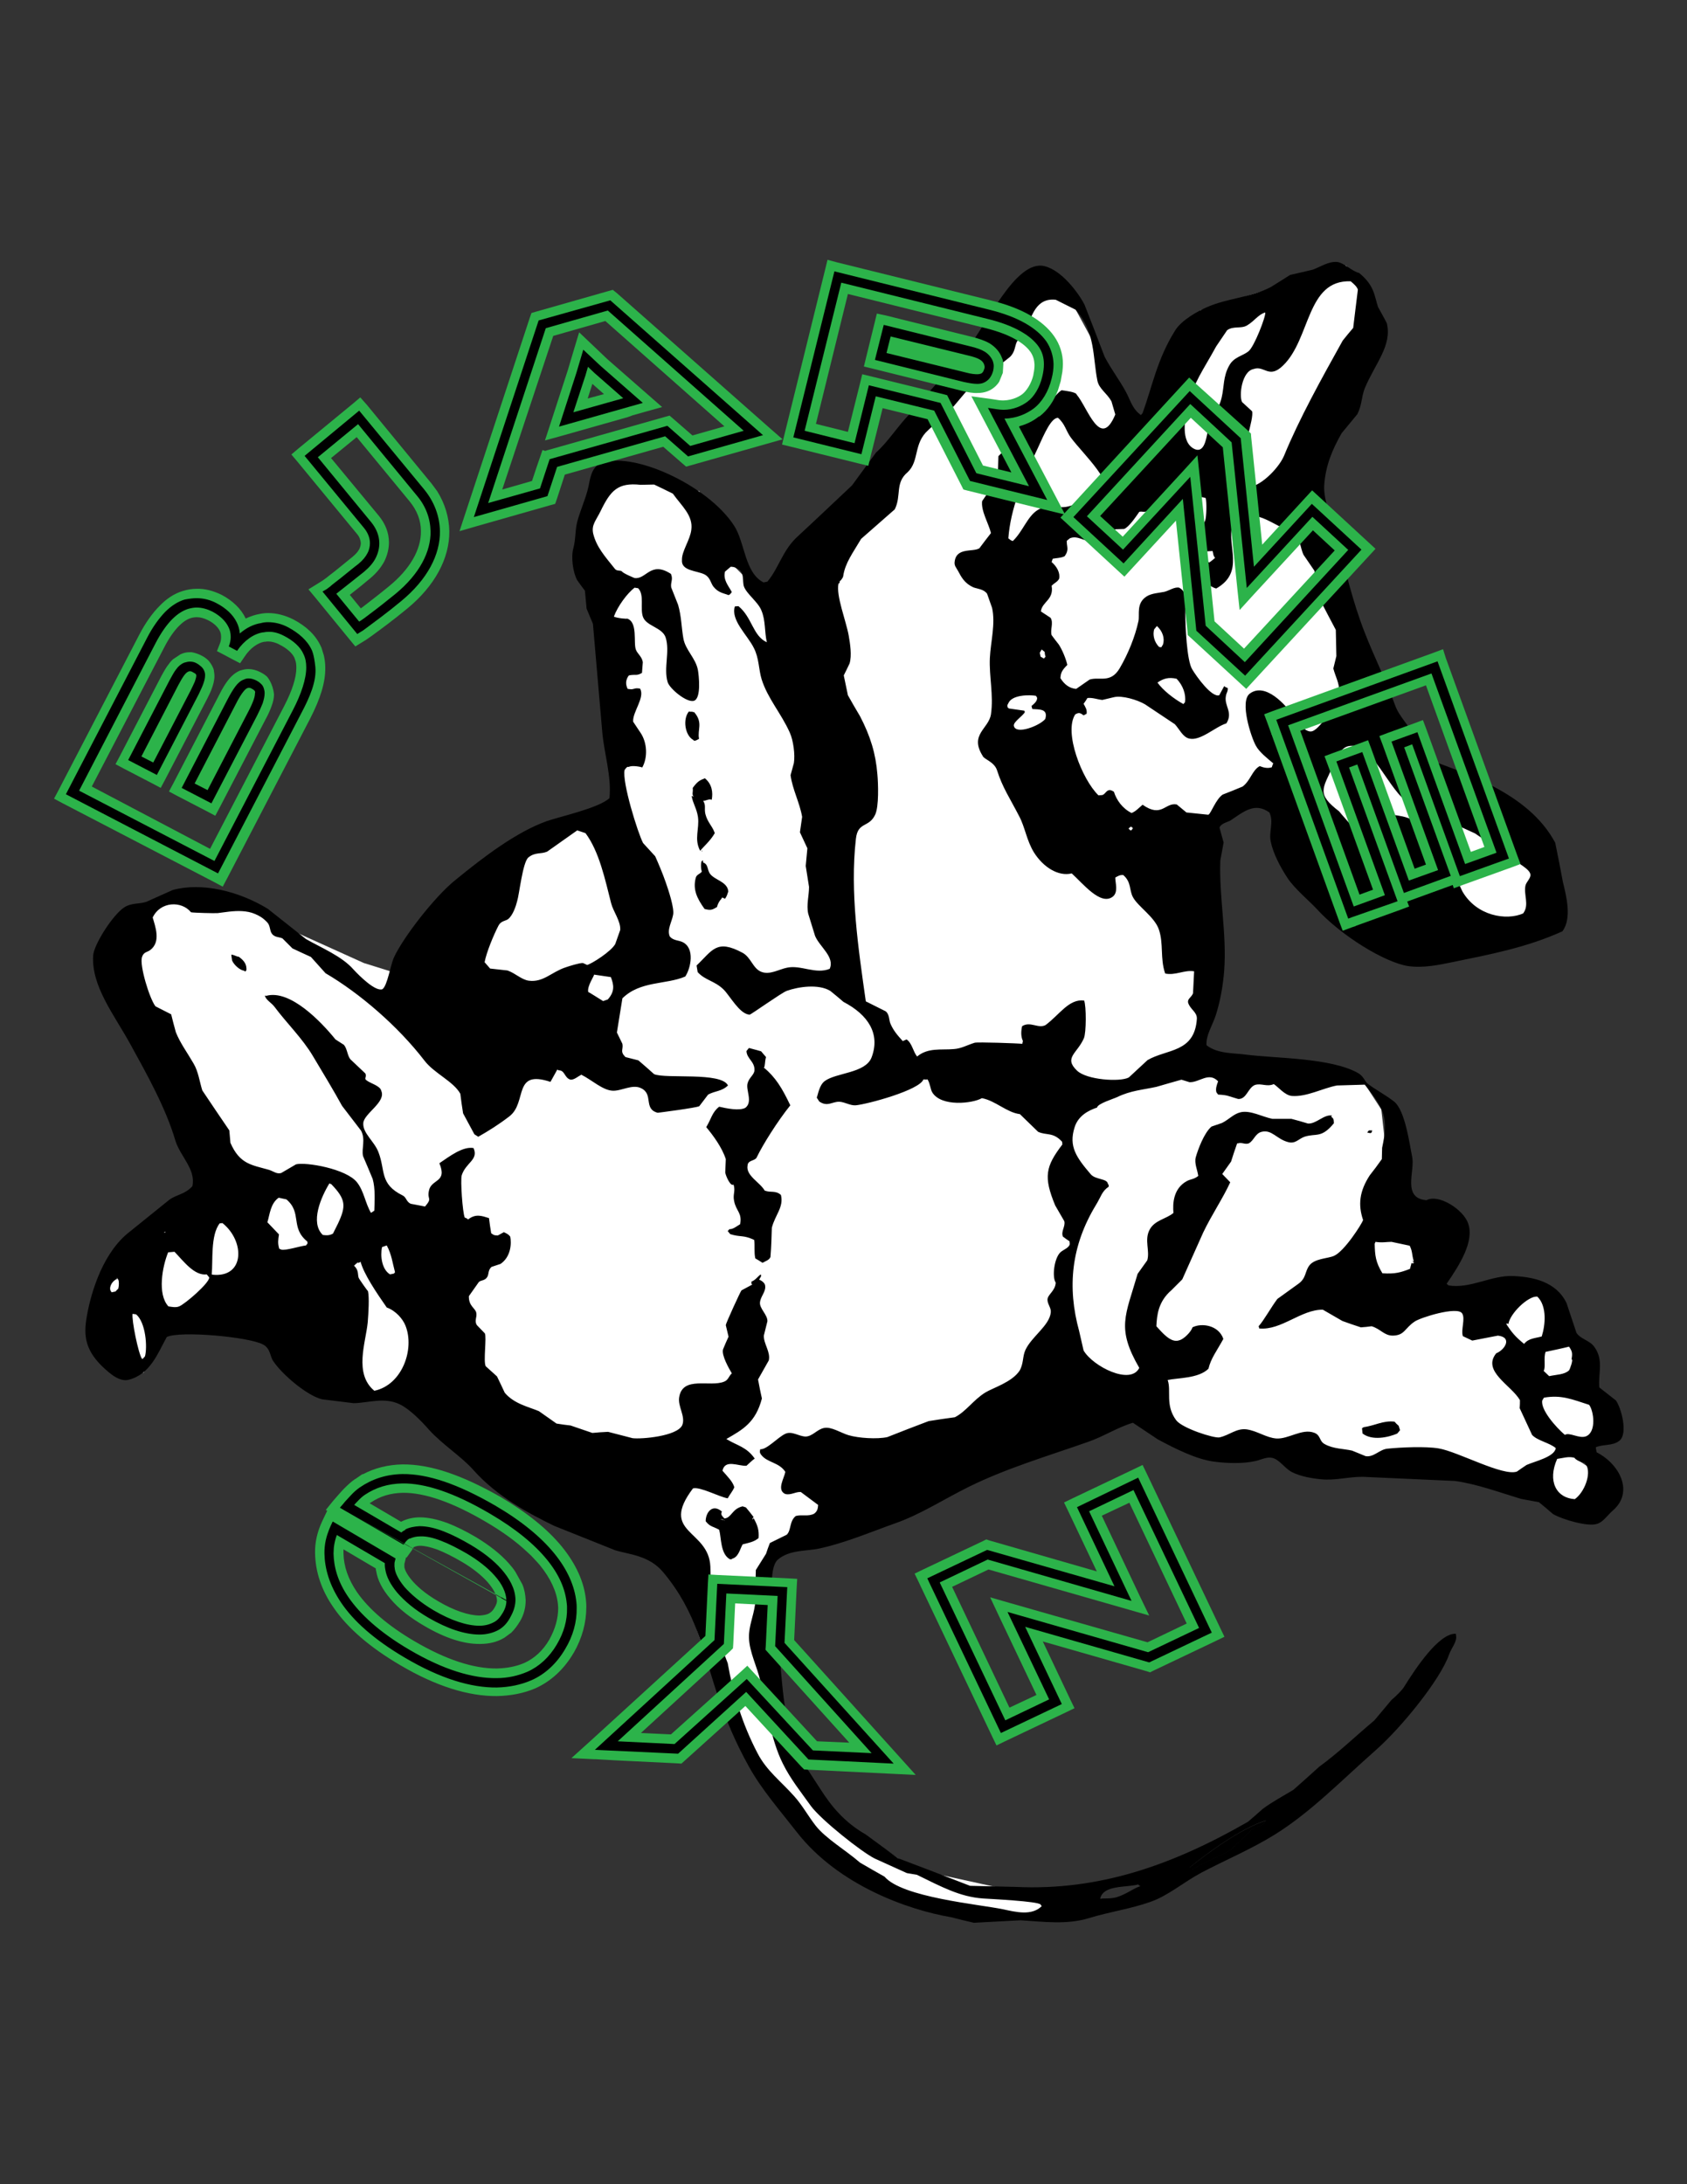 <?xml version="1.0" encoding="utf-8"?>
<!-- Generator: Adobe Illustrator 18.0.0, SVG Export Plug-In . SVG Version: 6.00 Build 0)  -->
<!DOCTYPE svg PUBLIC "-//W3C//DTD SVG 1.1//EN" "http://www.w3.org/Graphics/SVG/1.1/DTD/svg11.dtd">
<svg version="1.1" id="Layer_1" xmlns="http://www.w3.org/2000/svg" xmlns:xlink="http://www.w3.org/1999/xlink" x="0px" y="0px"
	 viewBox="0 0 612 792" enable-background="new 0 0 612 792" xml:space="preserve">
<rect x="0" y="0" width="612" height="792" fill="#333333" stroke="none"/>
<polygon fill="#FFFFFF" points="156,335.2 184.5,308.7 218.5,295.4 225.2,290 221,247.3 211.5,201 210.3,186.6 220.5,169.5 
	253.7,178.1 266.9,205.9 280.3,219.5 325.5,163.5 376,101 390.2,112.2 414.5,157 435.5,112.5 488.3,96.3 496.4,105.1 496.4,125.5 
	475.7,177.8 505.1,263.4 521.8,286.4 559.5,304 559.5,335.2 520,344 472.5,302.5 460.5,294.4 454.5,286.4 435,301.5 437,352.2 
	433.5,382 458.6,388 492.6,389.2 501.1,402.3 505.1,438 525.5,446 514,469.5 557.7,470.1 567,480.5 573.5,490.5 584.5,518.4 
	571.2,528.6 584.5,537.5 575,548.5 551.7,538.5 503,532.7 468,523.5 444.2,527 407.5,509 281.5,562.5 275.3,572.5 281,611 
	288,641.5 306,660.1 325.9,673.9 332.3,677.9 370.2,686.2 385.5,689.2 376.2,694.2 352.5,694.2 315.8,683.2 283,653.2 265,626.7 
	247.2,574.5 235.2,558.5 160.5,508 125,506 94.5,477 57,482 52.1,497.8 41,491 33.8,469 42.4,451.6 80.5,433 37.5,346.1 53.4,327 
	72.5,324 89.5,330 132,349.2 141.6,352.2 "/>
<g>
	<path d="M579.2,526.6c-0.1-0.6-0.2-1.2-0.3-1.8c2.7-1.2,6.1-0.4,8.6-2.4c3.2-2.6,0.6-12-1.3-14.6c-2-1.6-4-3.1-6-4.7
		c-0.5-5.1,1.7-9.8-1.8-14.7c-1.7-2.4-5-2.8-6.5-5.1c-1.2-3.6-2.4-7.2-3.6-10.8c-3.8-7.9-12.4-9.5-19.3-9.8
		c-7.9-0.4-15.5,4.7-23.5,3.4c-0.2-0.2-0.5-0.4-0.7-0.6c4.8-7,10.1-15.4,7.8-21.9c-1.7-5-10.7-10.8-15.1-8.4
		c-9-0.7-4.1-10.6-5.2-15.7c-0.9-4.3-2.5-16.9-6.6-20.1c-3.5-2.7-6.8-4.3-9.6-6.5c-0.9-0.7-1.4-2.6-3.4-3.8
		c-10-5.6-29.8-5.3-40.8-6.7c-4.1-0.6-10.2-0.2-14.2-3.4c-0.3-3.5,2.1-7.1,3.3-10.7c1.7-5.2,2.7-11.1,3.1-16.3
		c1-13.5-1.9-26.7-1.4-40c0.4-2.2,0.8-4.3,1.2-6.5c-0.5-1.8-1-3.6-1.5-5.4c0.6-1.6,3-2,4-2.6c4.8-3.2,8.8-6.7,14.1-2.9
		c1.7,3.5-0.3,7,0.5,10.6c0.9,4.3,3.4,9.1,6.1,13.2c2.5,3.8,8,8.4,10.5,11.1c8.9,9.8,24.8,19.5,33.2,20.8c5.5,0.8,11.1-0.4,16.5-1.5
		c13.1-2.7,26.5-5.2,39.5-11.1c3.6-4.8,1.3-13.2,0.2-17.8c-0.9-4.8-1.8-9.5-2.8-14.3c-9.8-18.4-33.4-25.4-48.6-31.2
		c-0.8-2.3-1-5-2.3-7.3c-2.5-4.5-5.8-7.4-7.2-11.4c-3.2-8.8-7.4-17.1-11-26.3c-4.3-10.9-7.2-23.2-10-34.4c-1.5-6-5.1-13-4.7-19.2
		c0.5-6.7,2.7-12.4,6.3-18.7c1.9-2.3,3.8-4.6,5.7-6.9c1.7-3.3,1.5-6.4,2.7-9.4c3.7-8.9,10-15.5,8-23.6c-1-2-2.1-3.9-3.2-5.9
		c-1.4-4.5-1.4-7.8-6.8-12.3c-2.6-0.6-5.5-3.7-8-4c-3.1-0.3-5.9,1.7-8.9,2.8c-2.7,0.6-5.4,1.3-8.2,1.9c-2.3,1.5-4.6,2.9-7,4.4
		c-7.3,3.8-15.7,4-23.2,7.3c-3.2,1.4-9.3,4.7-11.6,8.6c-6.5,10.5-8.1,19.9-11.7,29.8c-0.2,0.2-0.4,0.5-0.6,0.7
		c-3.1-2.1-3.9-5.6-5.5-8.5c-2.4-4.4-5.3-8.1-7.7-12.7c-2.4-6.3-4.8-12.6-7.3-18.9c-2.3-4.4-8.3-12.4-14.5-13.9
		c-10.6-2.5-21.1,21.7-28.3,30.3c-6.8,7.7-13.6,15.4-20.4,23.1c-4.3,4.3-8,10.3-12.4,14.2c-2.9,4-5.8,7.9-8.7,11.9
		c-6.5,6.1-13,12.3-19.6,18.4c-5.6,5-6.9,11.5-11.1,16.5c-0.5,0.1-1,0.2-1.4,0.3c-6.9-3.5-6.7-14.5-10.7-20.6
		c-9.7-15-37.8-27.5-48.7-22.4c-3.2,1.5-3.6,5.9-4.1,8.2c-1,4.4-2.8,8.1-4.1,12.8c-0.8,3.2-0.5,6.2-1.4,9.6
		c-0.9,3.1-0.2,8.7,1.4,11.6c0.9,1.3,1.9,2.6,2.8,3.8c0.2,2.2,0.4,4.3,0.6,6.5c0.8,1.8,1.5,3.7,2.3,5.5c1.1,13.1,2.3,26.2,3.4,39.4
		c0.7,7.7,3.4,16,2.6,23.8c-3.8,3.6-17.7,6.6-22.9,8.4c-11,4-22.6,12.8-33,21.3c-7.6,6.1-19,20.9-22.3,28.1
		c-1.2,2.6-2.4,10.4-4.2,11.5c-2.5,0.9-8.2-4.7-10.5-7.2c-4.2-4.8-11.8-7.9-17.2-11c-4.6-3.7-9.3-7.3-13.9-11
		c-10.7-6.5-24-9.6-34.4-6.8c-3.2,1.4-6.4,2.9-9.6,4.3c-2.7,0.9-5.4,0.3-8,2c-4.2,2.7-11.1,13.6-11.3,17.5
		c-0.7,10.9,7.4,21.2,13.2,31.6c6.5,11.8,13.1,23.6,16.6,35.4c1.8,5.9,7.5,10.4,6.2,16.6c-2.6,2.9-5.5,3-8.2,4.8
		c-5.2,4.2-10.3,8.3-15.5,12.5c-9.6,8.1-13.6,23.2-14.8,31.1c-1.1,7.2,0.3,12.6,8.3,19.2c2.4,2,4.9,3.2,7.1,2.6
		c7.8-2,10.5-9.5,13.8-15.5c4.7-2.3,29.6-0.1,34.9,2.7c2.8,1.5,2.5,4.3,3.7,6c3.3,5,12.5,12.7,17.8,13.9c3.8,0.5,7.6,0.9,11.4,1.4
		c5.4-0.1,11.1-2.3,16.7,0.4c3.6,1.7,8,6.2,10.6,9.2c5.1,5.6,11.8,9.7,16.2,14.7c8.5,9.5,19.8,15.6,29.3,20.2
		c7.3,2.9,14.7,5.9,22,8.8c5.1,1.6,12.3,1.8,17.5,8c12.2,14.6,14.4,28.5,19.3,43.3c3,9.2,6.8,18.2,11.8,27.2
		c4.6,8.3,11.1,15.7,17.5,23.9c14.9,19,40,28,55.9,30.7c2.7,0.7,5.5,1.4,8.2,2c5.6-0.3,11.3-0.6,16.9-0.9c8.5,0.5,16.7,1.7,24.9-0.8
		c7.5-2.3,15-3.3,22.3-5.9c6.5-2.3,11.8-7,18.3-10.5c8.7-4.6,18.1-8.5,26.8-13.9c13-8.1,23.8-19.3,36.6-30.6
		c9.2-8.1,23.4-25.5,26.6-34.7c0.8-2.3,3-4.7,2.5-6.9c0-0.2,0-0.4-0.1-0.6c-6.2-0.2-14.7,12.8-18.7,19.2c-0.7,1.2-2.8,3.3-4.6,4.8
		c-2.1,2.5-4.1,4.9-6.2,7.4c-6.8,5.7-13.1,11.8-20,16.8c-3.1,2.8-6.2,5.6-9.4,8.4c-3.3,2-7.6,4.3-11.1,6.9c-1.8,1.6-3.6,3.2-5.4,4.7
		c-27.7,15.9-54.2,25-84.1,23.6c-5.6-0.1-11.1-0.3-16.7-0.4c-8.7-3.4-17.4-6.7-26.1-10c-3.9-2.9-7.8-5.7-11.7-8.6
		c-7.9-4.5-12.6-10.4-16.5-16.5c-2.5-3.9-5.1-7.8-7.6-11.7c-6.6-13.3-5.9-29-8-42.9c-0.7-4.8-4.3-24.7,0.2-28.6c4.2-3.6,10.4-3,15-4
		c9.3-2,18.7-6,27.7-9.2c9.1-3.2,17.5-8.7,26.6-13.2c13.8-6.8,29.1-11.3,43.3-16.3c5.5-1.9,10.7-5.3,16.2-6.9c3,2,6,4,9,6
		c6.3,3.4,14.1,7.3,20.5,8.1c4.6,0.6,10.3,0.8,14.8-0.2c2-0.4,4.1-1.6,6.1-1.2c2.7,0.5,4.6,3.8,7.3,5.2c3.2,1.6,7.4,2.3,10.7,2.6
		c5.1,0.5,10.1-1,15.1-0.9c11.1,0.5,22.3,1,33.4,1.5c8.2,1.2,15.6,4,23.9,6.5c2.2,0.4,4.3,0.8,6.5,1.2c1.7,1.4,3.4,2.8,5.1,4.3
		c3.7,2.1,12.6,4.6,15.8,3.6c2.3-0.6,3.6-2.8,5.8-4.8C592.9,541.1,587.6,530.9,579.2,526.6z M489,270.6c8.8-2.2,14.8,16.6,22.3,20.7
		c7.9,3.6,15.9,7.3,23.8,10.9c5.7,3.9,11.5,7.8,17.2,11.7c1.4,1,2.9,2.2,2.9,3.3c0.1,1.3-1.5,2.6-1.8,3.9c-0.7,3.3,1.4,6.9-0.7,9.9
		c-0.1,0.1-0.1,0.1-0.1,0.2c-6.1,2.7-16.9,1-22.1-8c-1.1-2.4-2.2-4.8-3.3-7.2c-2.1-2.4-4.1-4.8-6.2-7.3c-1.8-2.8-3.6-6.3-5.5-8.8
		c-3.8-4.7-9.5-3.9-13.7-5.1c-2.6,2.5-1.9,7-1.2,9.7c-4,1.2-7.2-3.4-11-5.9c-1.3-1.5-2.6-2.9-3.8-4.4c-8.2-6.3-6.1-8-2.2-16.5
		C484.7,275.4,486,271.4,489,270.6z M459.2,660.1c-0.7,2-3.9,2.5-5.2,3.4c-2.5,2.4-5,4.8-7.5,7.2c-4.1,2.6-10.5,4.7-13.7,7.1
		c-0.2-0.2-0.5-0.4-0.7-0.6c-0.2,0-0.3-0.1-0.5-0.1C438.9,671.2,450.4,662.9,459.2,660.1z M413,683.3c0.4,0.8,0,0.1,0.7,0.6
		c-3.2,1.2-4.8,2.8-8.5,4c-1.7,0.6-5.5,0.5-5.5,0.5c-0.1,0.1-0.1,0.1-0.1,0.2c-0.5-0.2,0-0.2-0.5-0.1
		C400.2,683.4,408.5,684.5,413,683.3z M569.2,488.3c1.2,1.7,1.3,2.5,0.9,4.6c0.8-0.2-0.6,3.7-0.9,4c-1.7,1.6-4.5,1.5-7.2,2.1
		c-0.7-0.6-1.3-1.3-2-1.9c0.8-1.3-0.1-4.8,0.7-6.9C563.5,489.6,566.4,489,569.2,488.3z M557.7,470.1c3.6,3.6,2.9,10.4,1.6,14.5
		c-2.4,0.7-4.7,0.6-6.4,2.7c-3.2-2.6-4.5-4.2-6.4-7.1c0.1-0.6,0.1-0.3,0.7-0.1C547.8,476.3,554.2,470,557.7,470.1z M504.8,450.3
		c2.2,0.5,4.4,0.9,6.6,1.4c1.1,2.2,0.7,3.1,1.5,5.7c-0.2-0.1-0.5-0.2-0.7-0.3c0.1,0.1,0.2,0.2,0.4,0.3c0.1,0.3-0.1,0.2,0.5,0.4
		c-0.2,0.1-0.3,0.1-0.5,0.2c0,0.5-0.1,0.1-0.5-0.1c-0.2,0.7-0.4,1.5-0.6,2.2c-3.4,1.3-5.3,1.9-10,1.6c-2.5-4.1-2.7-6.5-2.8-10.7
		c0.1-0.2,0.2-0.5,0.3-0.7C501.3,450.7,503.1,450.3,504.8,450.3z M449.8,188c6.8-3.3,11.9,2.6,18.4,4.5c4.1,3.4,3.2,5.5,4.7,8.7
		c1.3,1.9,2.6,3.8,3.9,5.7c0.8,3.8,1.7,7.6,2.5,11.4c1.8,3.4,3.5,6.8,5.3,10.1c0.1,3.2,0.1,6.3,0.2,9.5c-0.4,1.5-0.7,3-1.1,4.5
		c0.8,3.1,2.2,5.2,2.1,8.3c-0.2,3.2-6.5,13.2-9.6,14.4c-2.4,0.9-5.2-2.9-6.5-4.8c-3.2-4.8-10.7-13-16.3-8.8
		c-3.8,2.8,0.5,15.9,2.2,18.9c1.3,2.4,4.2,4.6,6.3,6.4c-0.2,0.5-0.4,0.9-0.5,1.4c-1.4,0.5-2.9,0.2-4.4-0.4c-2.7,1.4-3.3,5.2-6.2,7.4
		c-2.4,1-4.8,2-7.2,2.9c-2.5,1.6-4.3,6.9-5.2,7.3c-0.1,0-0.2,0-0.3,0l-7.7-0.8c-1.2-1-2.4-2-3.5-2.9c-4.3-0.8-5.4,5-12.4,0.1
		c-1.4,1.2-2.6,2.5-4,3c-3.4-1.7-5.5-4.8-6.4-7.7c-2.6-1.8-2.9,1-4.3,1.2c-0.4,0-0.9,0.1-1.3,0.1c-6-5.8-12.7-23-8.4-29.4
		c1.2-0.6,1.6-0.7,3,0.4c0.4-0.2,0.7-0.4,1.1-0.6c0.2-1.5-0.4-2.3-1.1-3.6c0.5-0.7,1-1.4,1.4-2.1c1.9-0.2,3.5,0.5,5.4,0.7
		c1.4-0.3,2.8-0.7,4.2-1c2.9-0.7,8.4,0.9,11.3,2.6c3.6,2.4,7.2,4.8,10.8,7.2c1.6,1.7,2.9,4.7,5.2,5.2c4.1,1,9.5-4.3,13.5-5.5
		c2.5-4-0.8-6.3-0.2-9.8c0.2-1.4,0.8-1.7,0.7-3c-0.3-0.1-0.6-0.3-0.9-0.4c-0.1-0.1-0.2-0.2-0.4-0.3c-0.6,1.1-1.2,2.2-1.8,3.3
		c-2.7,0.9-8.2-6.7-9.8-9.4c-2-3.2-2.5-16.1-2.5-20c0-2.9,1.3-7.7-2.2-9.6c-1.7-0.4-3.7,1.1-5.4,1.5c-1.9,0.4-4.7,0.5-6.5,1.7
		c-3.8,2.5-2.4,6.5-2.9,8.9c-1.2,5.6-3.7,11.8-6.8,17.1c-3.3,5.6-7.3,3-10.9,4.1c-1.6,1.1-3.3,2.3-4.9,3.4c-2.4-0.2-4.3-1.6-5.7-3.9
		c0.1-2,0.6-2.9,2.5-4.8c-0.5-2.2-1.8-5.4-3.1-7.4c-0.9-1.1-1.7-2.2-2.6-3.4c-0.6-1.9,0.8-4.5-0.4-6.3c-1.2-0.8-2.3-1.5-3.5-2.3
		c0.4-3.5,4.8-4.2,3.9-9.3c1.2-1.2,2-1.3,2.7-2.5c0.5-2-0.7-4.4-2.7-6.1c0.1-0.4,0.3-0.8,0.4-1.2c1.5-0.3,2.8-0.2,4.3-0.9
		c1.8-2.4,0.7-3.5,0.8-5.6c0.4-0.3,0.7-0.6,1.1-0.9c2.7-1.2,5.2,1.1,8,1.2c5.6,0.3,4.5-2.5,8.6-4.5c1,0,2.1-0.1,3.1-0.1
		c1.8-0.7,4.3-4.5,5.5-6.2c1.2-0.3,1.2,0.2,2.4-0.1c1.4-0.7,2.8-1.5,4.2-2.2c2.9-0.2,5.7,2.6,8.6,3.3c1.8-1.2,2.2-2.4,1.4-4.2
		c2.2-2.5,5-2.6,7.5-1.8c0.4,1.4,0.3,6.9-0.2,8.2c-1,2.4-3.9,3.2-4.7,5.7c-1.2,3.7-0.5,9,0.3,12.5c2,2.5,6.1,5.8,8.4,6.4
		c10.6-6,3.7-15.6,5.9-22.9C447.4,188.8,448.8,188.4,449.8,188z M462.7,267c-0.4-0.2-0.8-0.5-1.2-0.7c-0.1,0-0.1-0.1-0.2-0.1
		c0.2-0.5,0.4-1,0.7-1.5c0.3,0,0.6-0.1,1-0.1c0.2,0.3,0.4,0.5,0.6,0.8C463.9,266.4,463.7,266.3,462.7,267z M409.4,300.4
		c0.3-0.2,0.6-0.5,0.9-0.7c0.2,0.2,0.5,0.4,0.7,0.6C410.4,301.3,410.2,301.4,409.4,300.4z M418.7,228.2c0.3-0.4,0.7-0.8,1-1.2
		c2.1,1.9,2.9,4.5,2.2,6.7c-0.2,0.3-0.4,0.7-0.6,1c-0.3,0-0.6-0.1-0.8-0.1C418.7,232.8,418.1,230.2,418.7,228.2z M419.9,247.5
		c2.2-1.5,4-2,6.9-1.4c2.4,2.4,3.5,5.8,3.1,8.5c-0.2,0.2-0.4,0.5-0.6,0.7C425.7,253.3,421.9,250.3,419.9,247.5z M371.8,258.2
		c-0.1-0.2-0.1-0.3-0.2-0.5c-1.9-0.3-3.7-0.5-5.6-0.8c-0.1-0.1-0.2-0.2-0.4-0.3c-0.2-0.8-0.3-0.7,0.2-1.6c1.3-3.1,7.6-3.1,10-2.7
		c0.1,0.2,0.3,0.4,0.4,0.6c0.3,1.3-1.3,2.5-2,3.1c0.1,0.4,0.2,0.7,0.3,1.1c2.5,0.2,5.8-0.2,4.7,3.6c-1.9,2.4-10.7,5.9-11.4,2.5
		C367.5,261.8,371.1,259.6,371.8,258.2z M379.3,238.1c-0.2,0.2-0.4,0.5-0.6,0.7c-0.4-0.2-0.8-0.5-1.2-0.7c-0.1-0.5-0.2-1-0.3-1.4
		c0.2-0.4,0.5-0.8,0.7-1.2c0.4,0.3,0.7,0.6,1.1,0.9C379,237,379.1,237.6,379.3,238.1z M436.2,200c1.2-0.1,2.5-0.1,3.7-0.2
		c0.3,1,0.1,1.5,0.9,2.5c-0.7,0.6-1.3,1.1-2,1.6c-1.3-0.1-1.9-0.1-3.4-1.3c-0.1-0.1-0.1-0.1-0.2-0.1
		C435.4,201.5,435.2,201.2,436.2,200z M454.8,133.8c3.9-1.4,5.5,3.8,10.7-1.3c10-9.7,8.4-31.1,24.5-30.5c1.3,1.1,2.2,1.9,2.6,3
		c-0.6,4.6-1.1,9.2-1.7,13.9c-1.3,1.5-2.6,3.1-3.8,4.6c-7.8,14-15.8,28.4-21.3,41.8c-2.1,4.9-9.5,12-13.5,11.2
		c-2.7-0.5-2.5-6.1-2.3-7.6c0.3-3.9,5.1-17.4,4.2-19.8c-1.2-1.1-2.4-2.2-3.6-3.3C449.4,143.5,450.5,134.6,454.8,133.8z M452.4,118
		c2.7-1.6,4.1-4,6.6-4.7c0.3,1.3-4,12.5-6.1,14.1c-2.1,1.7-5.3,2-7,5.2c-2.2,3.9-1.8,7.7-2.7,11.5c-1,4.4-4.2,8.6-5.2,13
		c-0.5,2.4-1.3,7.3-4.7,5.7c-5.2-2.5-3.4-11.3-2.4-15.5c2.1-8.7,5.5-12.9,10.3-21.7c1.3-2,2.7-3.9,4-5.9
		C447.6,118.1,450.2,119.3,452.4,118z M401.2,181.6c-2.7,1-5.3-0.4-8,0.2c-2.6,0.6-4.8,2-7.5,2.1c-3.6,0.2-5.6-1.2-9.2,1
		c-3.8,2.3-5.4,7.8-9.1,11.3c-0.2-0.1-0.4-0.2-0.7-0.3c-0.3-0.2-0.6-0.5-0.9-0.7c0.8-10.7,5.1-21.1,10.5-32.3
		c1.4-2.9,4.2-10.1,6.7-11.2c0.3-0.1,0.5-0.2,0.8-0.2c2.6,2.2,2.9,4.8,4.7,7.2C393.2,165,404.8,175.3,401.2,181.6z M336.7,156
		c3.2-2.9,6.5-6.4,9.3-8.7c1.4-1.7,2.9-3.4,4.3-5.1c5.3-4.2,10.7-8.5,16-12.7c2-1.8,1.8-4,2.6-5.6c1.1-1.4,2.1-2.8,3.2-4.2
		c2.2-4.9,3.6-11.8,10.9-11c2.4,1.2,4.8,2.4,7.2,3.6c7.2,7.9,6.2,17.2,7.9,25.7c0.6,3,3.4,4.5,5.1,7.5c0.5,1.6,0.9,3.2,1.4,4.8
		c-5.4,13-10-2.5-14-7.2c-0.2-1-4.2-1.4-5.5-1.6c-1.9,1.2-4,4.5-5.7,5.7c-1.4,1-3.4,1.1-5,2.1c-2.9,1.8-8,10-8.8,12.7
		c-1.1,1.1-2.3,2.3-3.4,3.4c-0.1,2.3-0.1,4.7-0.2,7c-0.9,0.8-1.8,1.7-2.7,2.5c-0.1,1-0.3,2-0.4,3c-0.9,1.3-1.7,2.5-2.6,3.8
		c-0.5,3.5,2.4,8.2,3.2,11.6c-1.4,1.8-2.8,3.6-4.2,5.5c-2.4,1.5-8.5-0.5-9,5.1c-0.1,1.3,0.6,1.9,1.3,3.2c1.1,2,2.2,4.4,5.6,5.9
		c1.3,0.5,3.7,0.6,4.9,2.3c0.6,1.7,1.2,3.4,1.8,5.1c1.3,5.7-0.5,12.3-0.8,18.2c-0.3,6.7,1.4,13.5,0.4,20.4c-0.8,5.3-7.9,7.3-3,15.1
		c0.4,1.2,4.2,2.1,5.2,5.2c2,6.3,4.6,10,8,16.6c2.2,4.1,2.7,8.8,5.4,13.2c3.4,5.4,8.9,8.8,13.7,7.6c4.1,3.7,10.4,11.7,14.8,8.5
		c2.2-1.6,1-5,1-7c1.1-0.6,1.7-1,2.9-0.9c3,2.6,2.1,5.4,3.5,8c1.8,3.4,7.8,7.1,9.4,11.7c1.8,5.2,0.4,10.5,2.3,16
		c3.7,0.8,7-1.4,10.5-0.8c-0.1,2.7-0.3,5.4-0.4,8c-0.7,1.6-2,1.9-1.8,3.3c0.7,2.5,3.3,3.4,3.2,5.9c-0.8,12.4-10.9,10.9-17.9,15
		c-2.3,2.1-4.5,4.2-6.8,6.3c-3.2,1.7-15.3,0.9-18.8-2.5c-4.9-4.7,0.1-6.2,2.5-11.7c0.9-2,0.9-11.7,0.1-13.7c-5.5-0.7-8.9,5.1-14,8.9
		c-2.7,1.4-5.5-1.5-8.5,0.4c-0.4,1.8-0.5,3.7,0.3,5.4c-0.1,0.3-0.2,0.7-0.2,1c-1.6-0.2-16.2-0.7-17.3-0.4c-2.9,0.9-4.8,2.1-7.6,2.3
		c-4.7,0.4-9.3-0.6-13.3,2.7c-1.5-1.9-1.8-4.8-3.8-6.2c-0.5,0.2-0.9,0.4-1.4,0.6c-1.9-2.1-3.4-3.8-4.5-6.4c-0.5-1.2-0.3-3.3-1.7-4.4
		c-2.4-1.2-4.8-2.4-7.2-3.6c-2.7-19-5.8-39.6-3.6-58.9c0.7-6.4,4.7-3.9,7-8.8c1.4-3,1.1-11.3,0.8-14.6c-0.6-7.5-2.5-13.8-6.3-21.1
		c-1.5-2.5-3-5.1-4.4-7.6c-0.5-2.4-1-4.8-1.5-7.2c0.7-1.4,1.4-2.8,2.1-4.3c0.9-2.9,0.2-7.2-0.3-10.1c-0.9-5.2-4.7-14.6-3.7-18.9
		c0.8-0.3,0.1-0.7,0.6-1c-0.2,0.3,1-0.9,1.1-1.7c0.7-4.8,3.5-8.4,6.5-13.5c4.1-3.6,8.2-7.2,12.2-10.7c2.5-5,0-9.6,4.7-13.5
		C333.6,167.1,331.3,160.8,336.7,156z M191.7,310.9c2.5-2,4.5-1.1,6.8-2.1c3.6-2.6,7.3-5.1,10.9-7.7c1,0.3,2,0.7,3,1
		c5,6.7,7.1,16.8,9.3,25.4c0.8,3.1,3.5,6.5,3.3,9.7c-0.6,1.7-1.2,3.4-1.8,5.1c-1.5,2.7-8.4,7.1-10.2,7.6c-0.5-0.2-1-0.5-1.5-0.7
		c-1.2-0.1-5.3,1.2-6.4,1.6c-5.1,1.7-8,5.5-13.3,4.8c-2.7-0.4-4.8-2.7-7.7-3.7c-2.1-0.2-4.2-0.5-6.3-0.7c-0.7-0.8-1.3-1.5-2-2.3
		c0.7-3.7,3.3-9.9,5-13.2c0.9-1.8,2.5-1.7,3.5-2.4c1.8-1.4,2.9-4.9,3.3-6.5C188.4,324.3,189.6,312.6,191.7,310.9z M41.9,468.3
		c-0.5,0.1-1,0.2-1.4,0.3c-0.1-0.2-0.3-0.4-0.4-0.6c-0.6-1.5,0.7-3.6,2.4-4.3c-0.1-0.2-0.1-0.3-0.2-0.5c0.2,0.3,0.4,0.5,0.6,0.8
		c0.3,0.6,0.3,2.1,0,3.3C42.5,467.6,42.2,468,41.9,468.3z M59.4,447c0.2-0.1,0.4-0.3,0.6-0.4c0,0.1,0,0.2,0,0.3
		C59.9,446.9,59.6,446.9,59.4,447z M51.8,492.7c-0.1,0-0.2,0-0.3,0c-1.3-1.8-3.8-14.1-3.4-16.3c0.4,0.1,0.9,0.1,1.3,0.2
		c3.5,3,4.1,11.9,3.2,15.2C52.3,492.1,52.1,492.4,51.8,492.7z M65,473.7c-1.2,0.5-2.6,0.2-3.9,0c-4.1-4.4-2.2-14.5-0.1-19.6
		c0.8-0.1,1.5-0.1,2.3-0.2c3.2,3.3,7.2,8.8,11.7,8.2c0.3,0.4,0.6,0.7,0.9,1.1C76,465.2,67.2,472.8,65,473.7z M77,462.2
		c-0.1-0.1-0.1-0.1-0.2-0.1c0.5-4.7-0.5-14.2,2.9-18.5c0.3,0,0.6-0.1,1-0.1C88.9,450,88.9,463.5,77,462.2z M111,451.6
		c-2,0.2-7.6,2-9,1.5c-0.2-0.1-0.4-0.2-0.7-0.3c-0.6-2-0.4-3.2-0.1-5.2c-1.4-1.5-2.8-2.9-4.2-4.4c0.9-2.9,1.1-6.8,4.1-8.9
		c0.9,0.2,1.9,0.4,2.8,0.6c5.8,4.9,1.3,10.2,7.6,15.3c0,0.2,0,0.4,0.1,0.6C111.4,451.1,111.2,451.4,111,451.6z M117.1,447.8
		c-4.7-4.5-0.6-13.8,2.4-18.7c0.2,0.1,0.4,0.2,0.7,0.3c5.3,5.5,5.4,7.9,2.4,14.3c-0.6,1.2-1.2,2.4-1.8,3.6
		C119.6,448,118.5,448,117.1,447.8z M135.8,504.3c-7.5-6.2-3.1-17.5-2.4-24.8c0.3-3.7,0.6-9,0.1-11.3c-0.1,0-3.3-4.5-3.4-4.9
		c-0.4-1.3,0.1-2.7-1.7-4.4c0.9-0.3,0.1-0.5,0.8-0.6c0.9-1.1,0.4,0.2,1.6-0.8c1.2,4.5,5.8,11.3,9.5,16.6c3.3,1.2,5.8,4.1,6.8,6.6
		C150.5,489.2,145.9,502.2,135.8,504.3z M138.6,452.2c0.6-0.2,1.2-0.4,1.7-0.6c1.8,3.3,2.1,6.4,3,9.7c-0.1,0.2-0.3,0.4-0.4,0.5
		c-0.5,0.1-1,0.2-1.4,0.3C138.5,460.3,137.9,455.4,138.6,452.2z M357.5,504.9c-4.4,2.7-7,6.9-11.1,9c-3.2,0.4-6.3,0.9-9.5,1.4
		c-5,1.9-10,3.8-15,5.8c-3.7,0.8-10.4,0.4-14.1-0.7c-2.7-0.8-6.3-3.2-8.9-2.6c-2.5,0.5-4.2,3.1-6.7,3.1c-2.5-0.1-4.9-2.1-7.3-1
		c-2.8,1.3-6.7,5.8-9.1,5.6c-0.1,0.7-0.4,1.1,0.4,2.1c2.2,2.8,6.4,2.6,8.7,6.1c-0.4,2.3-3.2,6.5-0.1,8c2,0.6,3.7-0.8,5.7-0.7
		c2.1,1.6,4.2,3.1,6.3,4.7c-0.1,1.2-0.2,2.3-1.5,3.2c-2.2,1.1-4.4,0.2-6.6,0.8c-2.4,1.9-1.6,5.2-3.3,6.8c-2,1-4.1,2-6.1,3
		c-0.5,1.3-1,2.6-1.4,3.9c-1.2,2-2.5,3.9-3.7,5.9c-0.1,4.2-0.2,8.4-0.3,12.6c-0.6,4.3-2.3,7.8-2.2,12c0.2,5.2,2.9,10.3,4.2,15.8
		c2.3,9.5,3.6,20.8,8.1,29.8c2.7,5.5,6.7,10.5,10.2,15.4c3.7,5,18.3,16.6,23.1,19c3.9,1.8,7.8,3.5,11.7,5.3c1.2,0.2,2.4,0.4,3.6,0.6
		c9.2,4.5,15.7,8,24,8.6c2.9,0.2,20,1,20.9,2.2c0.1,0.2,0.3,0.4,0.4,0.6c-3.7,3.6-9.4,2.1-14.1,1.1c-8.8-1.8-36.5-4.3-42.9-11.8
		c-3-1.7-6-3.4-8.9-5.1c-5.3-4.6-12.4-8.7-16.1-13.4c-2.8-3.6-4.9-7.5-7.8-10.7c-4.8-5.4-10-9.2-13.3-15.6
		c-5.5-10.5-8.9-21.7-10.8-32.6c-1.4-3.7-2.8-7.4-4.3-11c-2-7.8-1.7-16.1-2-24.1c-0.6-13.5-18.7-11.9-6.3-28.3
		c2.6-0.7,9.5,3.1,12.6,3.6c0.8-1.5,1.7-2.4,2.4-4c-0.6-2.1-2.4-3.8-4.3-6c0.9-4.3,5.8-1.6,8.7-1.8c0.9-0.8,2.2-2.1,3-2.6
		c-3-4.3-6.4-4.7-10.3-7.1c5.9-3.4,10.6-5.9,12.9-14.7c-0.5-2.3-1-4.6-1.4-6.9c1.3-2.3,2.6-4.6,3.9-6.9c0.7-3.1-1.9-6-1.8-9
		c0.4-1.7,0.9-3.5,1.3-5.2c0.1-2.3-2.9-4.6-2.7-6.8c0.2-2.2,2.1-3.8,1.9-5.9c0-1.3-1.5-2.1-2.2-2.4c0.2-0.4,0.5-0.8,0.7-1.2
		c0-0.2,0-0.4-0.1-0.7c-1.1,0.7-2,2.2-3.4,2.6c0.2,1.1-0.5,0.2,0.3,1.1c-1.3,0.7-2.6,1.4-3.9,2.1c-0.3,0.2-5.7,12-5.7,12.6
		c0.3,1.4,0.7,2.8,1,4.2c-0.7,1.5-1.4,3.1-2,4.6c-0.6,2.2,2.2,7,3.2,8.7c-1.1,0.9-1.2,2.4-2.8,3c-5.1,2.1-15-2.2-16.3,5.6
		c-0.6,3.4,2.4,7,1.1,10.2c-1.9,4-14.7,5.1-18,4.7c-3-0.8-5.9-1.5-8.9-2.3c-1.9,0.1-3.8,0.2-5.7,0.4c-2.6-0.9-5.3-1.8-7.9-2.7
		c-1.7-0.2-3.4-0.4-5.1-0.7c-2.1-1.5-4.3-3-6.4-4.5c-3.5-1.5-9-2.6-12.4-6.7c-0.9-2-1.9-4-2.8-5.9c-1.4-1.2-2.7-2.5-4.1-3.7
		c-0.9-1.8,0.4-10.4-0.3-11.9c-1-1-1.9-2-2.9-3c-1-1.6,0.1-2.8-0.2-4.4c-0.3-1.8-2.8-2.4-2.7-6.1c1.2-1.7,2.4-3.4,3.6-5.1
		c0.8-0.8,2.2-0.4,3.1-1.9c0.6-1.1,0.2-2.4,1.5-3.6c1.1-0.4,2.2-0.7,3.3-1.1c3.8-2.6,4-7.5,3.5-9.9c-0.7-0.9-1.3-1.1-2.3-1.6
		c-0.7,0.4-1.5,0.8-2.2,1.2c-1-0.1-1.2,0.1-2.4-0.8c-0.3-1.8-0.6-3.7-0.8-5.5c-2.6-0.8-4.8-1.7-7.6,0.5c-0.5-0.5-0.5-0.4-1.2-0.7
		c-0.8-1.9-1.6-13.5-1.1-15.3c1.5-4.7,6.2-5.6,4.3-9.9c-3.9-0.7-8.7,3-12.4,5.5c3,7.2-3,5.6-3.8,10c-0.7,3.4,1.4,2.4-1.4,5.7
		c-1.7-0.3-3.4-0.7-5.2-1c-1.6-0.7-1.6-2.4-2.9-3c-8.5-4.2-6.2-9-8.8-15.7c-1.5-4-5.8-6.9-5.5-10.6c0.3-3.5,8.4-7.6,6.5-11.7
		c-0.3-1.7-3.9-2.7-5.1-3.6c-1.5-0.9,0.1-1.3-0.7-2.7c-1.8-1.7-3.6-3.4-5.4-5.1c-1.1-1.4-1.1-3.7-2.3-5.2c-1-0.7-2.1-1.3-3.1-2
		c-5.1-6.3-16.4-18.2-25.1-15.8c-0.2,0-0.3-0.1-0.5-0.1c0.3,1.6,2.4,2.6,3.5,4.1c4.4,5.9,10.1,11.4,13.9,17.8
		c3.6,6,7.7,12.8,10.6,18.1c2.3,3,4.6,6,6.9,9c1.7,3.3,0.1,6.4,0.7,9.2c1.2,2.8,2.4,5.6,3.5,8.3c1,3.5,0.7,8,0.6,11.5
		c-0.4,0.3-0.8,0.5-1.2,0.8c-2.1-3.5-2.5-7.8-5.1-11.1c-3.9-4.9-18.5-7.4-22.1-6.5c-1.8,1-3.5,2.1-5.3,3.1c-1.6,0.6-2.9-0.6-4.5-1.1
		c-6.3-1.8-10.6-2-14-9.8c-0.1-1.5-0.3-3-0.4-4.5c-3.3-4.8-6.5-9.6-9.8-14.5c-1-3.1-1.4-6.8-3.2-9.8c-2.3-4-4.8-7.3-6.4-11.3
		c-0.6-2.2-1.2-4.4-1.7-6.5c-1.9-1-3.8-1.9-5.7-2.9c-2.2-2.9-5.8-14.8-4.9-17.8c0.6-2,2-1.8,3-2.6c4-3,1.8-8.6,0.9-11.8
		c2.8-5.9,10.5-6.1,13.9-1.9c1,0.2,8.5,0.4,9.7,0.3c5.1-0.6,12.5-2.4,17.9,3.3c1.2,1.2,0.9,3,1.7,4.1c1,1.5,2.8,1.2,3.9,1.8
		c1.2,1.2,2.4,2.4,3.6,3.6c2.2,1,4.4,2.1,6.7,3.1c1.8,2,3.5,3.9,5.3,5.9c12.3,7.2,26.2,19.1,35.9,31.7c3.5,4.6,10.5,7.5,13,12
		c0.3,2.4,0.6,4.7,1,7.1c1.4,2.5,2.7,5.1,4.1,7.6c0.5,0.3,0.9,0.6,1.4,0.9c3.7-2.1,7.4-4.4,11.3-7.4c6.6-5.1,1.1-17.1,14.9-12.5
		c0.8-1.5,1.7-3,2.5-4.5c0.1,0.1,0.2,0.2,0.4,0.3c2.4-0.1,2.1,2.8,4.4,3.4c1.3,0.1,2.7-1.2,3.9-1.8c3.8,1.9,7.7,5.6,11.3,5.8
		c3.2,0.2,7.2-2.5,10.4-0.9c4.6,2.2,0.7,7.5,6,8.9c0.1,0,14.2-1.8,15.1-2.4c1.1-1.4,2.1-2.8,3.2-4.2c2.6-1.4,4.9-1.1,7.2-3.3
		c-2.4-5-22.5-2.3-26.8-4.1c-1.9-1.7-3.8-3.4-5.7-5c-1.6-0.4-3.1-0.8-4.7-1.2c-2.1-2.1-0.7-2.7-1.1-4.8c-0.7-1.4-1.3-2.7-2-4.1
		c0.7-4.1,1.3-8.3,2-12.4c6.5-6.4,15.8-4.9,22.8-7.9c2-3,3.6-10.3-1-12.5c-1.5-0.7-3.3-0.5-4.6-2c-1.1-2.5,0.7-5.2,1.2-7.9
		c0.5-2.3-1.7-9-2.7-11.8c-1.1-3.2-2.6-6.7-3.8-9.4c-1.5-1.6-2.9-3.2-4.4-4.8c-1.9-3.6-7.7-22.2-6.7-26.5c0.5-0.7,0.9-1.3,1.5-1.1
		c1.2-0.7,4.6,0,4.9,0.2c2.1-3.8,1.7-9-0.5-12.4c-0.9-1.4-1.9-2.8-2.8-4.2c-0.3-3.5,4.4-8.8,2.5-12c-2.2-0.4-2,0.4-3.7,0.2
		c-0.3,0-0.5-0.1-0.8-0.1c-0.7-1.5-0.8-2.8,0.1-4.4c0.1-0.2,0.3-0.4,0.4-0.5c2.4-0.5,2.7,0.3,4.7-0.9c0.1-1.3,0.2-2.6,0.3-3.9
		c-0.3-2-2-3.1-2.5-4.5c-1-2.5,0.8-10-3.2-11.3c0.2,0.2-3.5-0.1-4.8-0.7c1.4-3.8,4.8-8.4,7.5-10.5c0.4,0.1,0.9,0.1,1.3,0.2
		c2.4,2.4,0.6,7.5,1.8,10.5c1.3,3.3,7,3.7,8.2,7.4c1.6,5.1-0.8,11,0.7,16.1c0.6,2.3,7,7.7,9.6,6.8c2.7-1,1.7-9.4,1.4-11.1
		c-0.8-4.4-4.6-7.3-5.3-11.6c-0.7-4-0.7-8-1.9-12.1c-0.8-2.1-1.7-4.2-2.5-6.3c-0.3-2,0.8-2.8-0.1-4.9c-7.4-4.8-8.9,2.1-13.2,1.5
		c0,0-4-1.6-4.6-2.4c-0.4-0.5-1.8,0-2.5-0.9c-3.6-4.5-6.7-7.9-7.9-12.8c-0.7-3.2,1-4.7,2.7-8.2c3.6-7.4,6.2-10.4,14.5-9.5
		c1.6,0,3.3-0.1,4.9-0.1c2.3,1.1,4.6,2.2,6.8,3.3c3.2,4.5,7.4,7.9,6.7,13.1c-0.4,3.6-3.5,7.8-3.4,10.9c-0.4,4.1,5.5,3.9,8.2,5.3
		c2.1,1.1,2.2,3.1,3.2,4.4c1.8,2.3,3.8,2.4,5.5,3.1c0.8-0.4,0.4-0.2,1.2-1.1c-1.3-2.4-3.2-4.4-2.5-7.4c0.7-0.6,1.4-1.2,2.1-1.8
		c0.9,0.1,1.1,0,2.2,0.6c3,1,1.9,4.8,2.6,6.6c1,2.7,5.1,5.6,6.3,8.6c1.6,3.7,1.1,7.8,2,11.6c-5.1-2.3-5.3-9-10.3-13.1
		c-0.4,0-0.9,0.1-1.3,0.1c-1.6,5,4.6,10.4,6.9,15.1c1.9,3.7,1.7,7.7,2.8,11.3c2.2,7,7,12.2,10.2,19.3c1.3,2.8,2,8.1,1.5,11.1
		c-0.4,1.5-0.8,2.9-1.2,4.4c0.7,5.2,3.3,9.9,4.2,15.1c-0.3,1.9-0.5,3.7-0.8,5.6c0.9,1.9,1.8,3.9,2.7,5.8c-0.2,2.1-0.4,4.3-0.6,6.4
		c0.4,2.5,0.8,5,1.2,7.6c0,3.2-1,6.5-0.3,9.7c0.8,2.7,1.7,5.4,2.5,8.1c1.7,4,7.2,7.6,5.3,11.9c-5.1,2.1-10.5-1.5-15.5-0.4
		c-3,0.6-6.2,2.7-9.3,1.5c-3.1-1.2-3.7-5.2-6.8-6.9c-9.5-5.1-10.9-0.9-16.7,4.6c0.1,0.8,0.3,1.6,0.4,2.4c2.7,3,6.1,3.1,9.4,6.3
		c2.3,2.3,5.7,8.7,9.2,9.1c0.1,0,0.2,0,0.3,0c0.3,0.1,11.5-7.9,13.4-8.6c4.2-1.5,11.5-2.6,15.8,0c1.6,1.3,3.2,2.6,4.8,4
		c9,4.7,13.4,11.6,10.2,20.1c-2.2,5.8-12.8,5.5-17,8.6c-2,1.5-2.4,4.8-2.9,6c0.3,0.5,0.6,0.9,0.9,1.4c3,2.1,4.7,0,7.4,0.1
		c2.1,0.2,3.8,1.4,5.8,1.3c4.3-0.4,23.2-5.5,24.6-9.4c0.5,0,0.9,0.1,1.5,0c1,1.7,1,3.5,1.7,4.7c3.3,5.4,14.8,4,18,2.1
		c4.9,0.9,9,5.2,13.8,5.8c2.2,2.1,4.4,4.3,6.6,6.4c3,1.4,5.4,0,8.7,3.6c0,0.3,0.1,0.6,0.1,1c-6.1,8-6.9,11.7-2.6,22.1
		c1.1,1.9,2.2,3.8,3.3,5.7c0.5,1.9-1.3,3.7-0.5,5.6c0.8,0.6,1.6,1.2,2.4,1.7c0,0.3,0.1,0.6,0.1,1c-0.2,1.3-2.2,2-3.3,2.9
		c-2.4,2.1-3.2,9.1-1.8,11.1c-0.2,3.1-3,4.3-3,6.2c0,1.6,1.4,3,1.2,4.6c-0.5,4.8-6.9,8.7-9.2,13.6c-1.1,2.4-0.6,4.8-2.1,7.5
		C367.1,501.2,360.3,503.2,357.5,504.9z M215.5,353.4c2,0.3,4.1,0.6,6.1,0.9c1.1,2.8,1.5,5.2-1.1,8.1c-0.6,0.2-1.2,0.4-1.7,0.6
		c-1.5-0.9-5.2-3.3-5.4-3.3C212.9,357.6,215.7,353.7,215.5,353.4z M553.8,531.2c-1.2,0.8-2.4,1.6-3.5,2.4
		c-5.1,1.8-21.3-7.2-28.4-8.4c-4.8-0.8-13.7-0.4-18.6,0.1c-2.9,0.3-4.9,3.2-7.9,2.7c-1.6-0.7-3.3-1.3-4.9-2c-3-0.7-6.9-0.6-10-2.4
		c-2-1.1-1.3-3.2-3.8-4.1c-4.4-1.6-9.3,2.4-13.7,2.1c-3.7-0.3-6.8-2.7-10.7-3.3c-3.8-0.5-6.2,2.1-9.9,2.9c-2,0.4-13.5-3.3-15.7-6.2
		c-4.1-5.5-1.7-10.7-3.1-14.6c3.5-0.8,11.2-0.5,14.8-4.1c0.9-3.8,3-6.4,5.4-10.8c-1.7-5-7.9-5.9-11.2-4.2c-0.4,1.5-3.1,4.3-4.8,4.7
		c-3,1.1-6.1-2.7-8.3-5.1c0.2-3.9,0.6-8.9,5.5-13.1c1.3-1.3,2.6-2.6,3.9-3.9c2.5-5.7,5.1-11.3,7.6-17c3-6.3,7.1-12.3,9.8-18.2
		c-1-1-1.9-2-2.9-3c1.1-1.5,2.1-3,3.2-4.5c0.7-2.2,1.4-4.4,2.2-6.6c0.1,0,0.2,0,0.3,0c1.4-0.5,2.5,0.5,3.9,0c1.9-1,2.3-3.6,4.7-4.2
		c3.7-0.9,5.4,2.6,9.5,3.7c2.7,0.8,3.8-1.1,6-1.9c4.3-1.4,6.1,0.7,10.7-4.9c-0.1-1.2,0.1-1.6-1-2.4c0.1-0.1,0.2-0.2,0.3-0.4
		c-2.9-0.5-5.7,3.1-8.7,2.9c-2-0.6-4-1.2-6-1.7c-2.3,0-4.6,0-6.9,0c-3.6-0.7-8-3.2-11.5-2.4c-2.6,0.6-4.2,2.6-6.8,3.9
		c-1.3,0.4-2.5,0.9-3.8,1.3c-2.7,2.3-4.9,8.3-5.7,11.1c-0.6,2.2,0.6,4.6,0.9,6.8c-1.6,1.3-2.8,1.1-4.2,1.9
		c-4.9,2.7-5.1,8.2-4.8,11.5c-2.5,2.2-6.9,2.6-8.7,6.2c-1.9,3.7,0.2,7.5-0.8,11c-1.2,1.6-2.3,3.3-3.5,4.9
		c-4.4,15.2-7.8,19.6,0.6,34.1c-3.1,6.4-16.8-0.5-20.2-6.3c-0.5-2.3-1.1-4.7-1.6-7c-4.4-16-2.9-31,6.1-45.8c1.9-3.1,2.1-4.9,4.6-6.6
		c0-0.7,0.1-0.4-0.3-1.1c-0.3-1.9-4.5-1.4-6.2-3.4c-5.3-6.2-8-10.1-5.9-16.9c1.3-4.4,5.2-6.3,8.2-7.3c0.1-1.4,6.1-3.2,7.3-3.8
		c5-2.4,9.2-2.6,14.2-3.7c3-0.9,6-1.7,9.1-2.6c0.9,0.3,1.9,0.6,2.9,0.9c3.6,0.2,7-3.9,10.4-0.3c-0.5,1.3-1,2.8-0.6,4
		c0.2,0.3,0.4,0.5,0.6,0.8c3.7,0.2,3.4,0.5,7.3,1.6c3.1,0.1,3.5-4.1,6.1-5.1c2.3-0.7,4.3,0.8,6.8-0.3c1.6,1,4,4.1,6.6,4.3
		c5.3,0.4,11.1-2.8,16.3-3.8c3.4-0.1,6.7-0.2,10.1-0.3c7.3,8.9,8.6,12.3,6.3,22.9c0,1.4-0.1,2.7-0.1,4.1c-1.4,2-2.9,4-4.4,5.9
		c-3.7,5.7-4.3,10.6-2.4,16.2c-0.4,1.3-6.8,11.4-10.6,13c-2.3,1-7.1,0.9-9,3.6c-1.6,2.3-1,4.5-4,6.6c-2.5,1.8-5,3.6-7.5,5.4
		c-2.2,2.9-4.9,7.8-6.8,9.9c0.1,0.3,0.2,0.5,0.2,0.8c8,0.8,15.2-6.9,23.1-6.8c2.4,1.4,4.7,2.7,7.1,4.1c2.2,0.8,4.5,1.6,6.7,2.3
		c1.3-0.1,2.6-0.2,3.9-0.4c3.3,1,4.5,3.4,7.7,3.4c4.3-0.1,4.2-2.6,7.9-5.1c2.2-1.5,15.4-5.6,17.2-3c1.3,1.9-0.5,6,0.3,8.3
		c1.1,0.5,2.3,1.1,3.4,1.6c3.1-0.6,6.2-1.2,9.3-1.8c5.4,0.6,2.5,5.2-0.6,6.4c-5.3,6.5,5.5,11.6,8.6,17c0,1,0,2-0.1,2.9
		c1.5,3.2,3,6.5,4.5,9.7c1.9,2.1,6.5,2.9,8.6,4.8C563.9,528.3,557,529.8,553.8,531.2z M567.7,520.3c-3.3-2.8-8.9-9.2-8.2-12.5
		c0.2-0.3,0.4-0.7,0.6-1c6.3-1.1,10.2,0.6,16.4,2.6c1.7,2.3,2.7,9.8-1.1,11.4C572.9,521.8,569.3,519.2,567.7,520.3z M571.3,543.6
		c-6.7-0.4-10-6.5-6.4-14.6c2.2-0.3,4.1-1,6.3-0.4c0.4,0.8,2.5,1.7,3.6,1.8c0.2,0.3,0.5,0.6,0.7,0.9
		C577.3,534.5,574.8,541.1,571.3,543.6z"/>
	<path d="M496.6,409.9c-0.2,0.2-0.4,0.5-0.6,0.7c0.1,0.1,0.1,0.1,0.2,0.1c1.1,0.3,1.4,0.3,1.6-0.8
		C497.4,409.9,497,409.9,496.6,409.9z"/>
	<path d="M251.8,258.2c-0.8,0.1-0.4-0.3-1.1-0.1c-0.3,0-0.5-0.1-0.8-0.1c-2.3,2.8-1.4,8.7,1.6,10.3c0.3,0.7,1.4,0,2.1-0.4
		C252.9,264.6,255.2,262.1,251.8,258.2z"/>
	<path d="M255.9,295.2c-0.5-2.1,0.3-3.1-0.8-4.8c1.3-0.1,2-0.8,3.1-0.4c0.5-2.7,0.1-5.7-2.5-7.8c-2,0.8-2.7,1.2-4.4,3.5
		c0.2,1.7-0.4,2.1,0.3,3.2c-0.2-0.1-0.5-0.2-0.7-0.3c0.5,2.9,1.8,4.4,2.3,7.6c0.6,4.4-1.5,8,0.8,12.3c1.4-1.7,3.7-3.6,5.3-6.4
		C258.5,299.6,256.7,298.3,255.9,295.2z"/>
	<path d="M505.9,515.5c-4.1-0.5-7.3,1.5-11.2,2c-0.2,0.1-0.4,0.3-0.6,0.4c0.1,0.6,0.1,1.3,0.2,1.9c3.5,2.7,9.4,1.4,12.6,0
		c0.3-0.4,0.7-0.8,1-1.2c-0.2-0.5-0.3-1.1-0.5-1.6C506.8,516.5,506.3,516,505.9,515.5z"/>
	<path d="M254.9,308.7c-0.1-0.1-0.2-0.2-0.4-0.3C254.7,308.8,254.4,308.6,254.9,308.7z"/>
	<path d="M263,325.9c0.9-1.2,0.9-2,1.2-2.6c-0.2-3.5-4.7-4.1-6.5-6.3c-1.3-1.6-0.6-3.6-2.7-4.3c0-0.3,0.1-0.5,0.1-0.8
		c-0.4,0.3-0.1,0.5-0.5,0.2c-0.4,0.8-0.4,2.8,0,3.9c-0.3,0.8-1.9,1-2.2,2.3c-1.1,4.2,0.4,7.4,3.2,11.3c2.3,0.6,2.8,0.3,4.5-0.7
		c0.4-1.5,0.9-2.2,1.7-3.1C261.8,325.1,262.5,325.7,263,325.9z"/>
	<path d="M280,445.2c1.2-4.7,4.4-7.5,3.3-11.9c-2-1.8-3.7-0.7-5.9-1.6c-1.7-3-6.9-5.4-6.2-9.1c0.1-2,2.7-1.6,3.3-2.9
		c2.2-4.6,7.6-13.2,12.2-18.9c-3-6.3-5.3-10.1-9.6-13.7c0.5-0.2,0.3-2.3,0.8-3.8c-0.6-0.7-1.2-1.4-1.8-2.1c-1.5-0.4-2.9-0.8-4.4-1.2
		c-0.3,0.4-0.6,0.7-0.9,1.1c0.1,2.8,3,3.8,2.9,6.9c0,1.7-1.9,2.6-2.5,4.8c-0.7,2.5,2,6.7-0.8,8.9c-2.2,1.2-6.9,0.2-9.5-0.4
		c-2.6,2-2.9,4.5-4.7,7.4c2.5,3,5.7,7.3,7.1,11.6c-0.1,1.6-0.1,3.3-0.2,4.9c0.3,1.5,2,5.2,3,4.3c0.8,2.4-0.3,3.5,0.2,5.9
		c0.7,3.8,3,4.3,2.2,8.5c-1.2,0.7-2.6,1.9-3.9,1.8c-0.2,0.2-0.4,0.5-0.6,0.7c0.3,0.4,0.6,0.7,0.9,1.1c3.8,1.2,4.7,0.2,8.7,2.1
		c0.3,2.3-0.1,4.4,0.4,6.7c0.9,0.5,1.7,1,2.6,1.6c0.9-0.5,2.5-1,2.9-2.1C279.8,452.2,279.9,448.7,280,445.2z"/>
	<path d="M86.6,346.9c-0.9,0-1.8-0.8-2.7-0.7c0.1,0.7,0.2,1.4,0.3,2.1c0.7,1.6,2.8,3.5,4.4,3.7c0.1,0.1,0.2,0.2,0.4,0.3
		c0.1-0.2,0.3-0.4,0.4-0.5C89.5,349.8,88.8,348.5,86.6,346.9z"/>
	<path d="M432.8,677.9c3.2-2.4,9.6-4.5,13.7-7.1c2.5-2.4,5-4.8,7.5-7.2c1.4-0.9,4.5-1.4,5.2-3.4c-8.9,2.8-20.3,11.1-27.7,17
		c0.2,0,0.3,0.1,0.5,0.1C432.3,677.5,432.5,677.7,432.8,677.9z"/>
	<path d="M256,551.6c1.6,2.1,2.8,1.9,4.9,3.1c0.8,2.8,0.4,8.8,3.9,10.7c0.1,0,0.2,0,0.3,0c0.1,0,0.2,0,0.3,0
		c0.1-0.1,0.1-0.1,0.2-0.2c2.3-0.6,2.8-3.4,3.8-5.2c2-0.6,3.9-0.7,5.8-2.3c0.2-2.8-0.3-4.5-1.8-7.2c-0.1,0.2-0.3,0.4-0.4,0.5
		c0-0.7,0-0.3,0.4-0.9c-0.9-1.2-1.8-2.3-2.8-3.5c-0.4-0.1-0.8-0.3-1.2-0.4c-3.9,0.9-4,4.2-6.6,4.4c-1.1-1.1-1.4-1.6-0.9-2.5
		C258.4,545.1,256,548.5,256,551.6z M262.5,551c0.2,0.1,0.3,0.3,0.5,0.4c-0.6-0.2-1.1-0.3-1.7-0.5
		C261.8,550.9,262.1,550.9,262.5,551z"/>
	<path d="M262.5,551c-0.4,0-0.8,0-1.2-0.1c0.6,0.2,1.1,0.3,1.7,0.5C262.9,551.3,262.7,551.1,262.5,551z"/>
</g>
<g>
	<path d="M21.8,288.8L52,230.7c2.1-4.1,4.5-7.4,7-9.9c2.4-2.4,5-4.1,7.7-4.9c1.5-0.5,3-0.7,4.5-0.7c2.7,0,5.5,0.7,8.2,2.1
		c3.7,1.9,6.5,4.6,8,7.7c0.3,0.6,0.5,1.2,0.7,1.8c2.1-1.3,4.3-2.2,6.5-2.6c0.8-0.2,1.7-0.3,2.6-0.3c2.7,0,5.5,0.7,8.2,2.1
		c4.5,2.4,7.7,5.4,9.3,9c0.9,2,1.4,4.3,1.5,6.8c0,5-1.7,10.8-5.3,17.8L80,319.1L21.8,288.8z M77.1,309.9l27.7-53.3
		c3-5.8,4.6-10.9,4.6-14.6c0-1.5-0.3-2.7-0.8-3.9l-0.2-0.5c-1-2.1-3.2-4-6.1-5.5c-1.7-0.9-3.5-1.4-5-1.3c-0.5,0-0.9,0.1-1.4,0.2
		l-0.2,0c-3,0.4-6.1,2.7-8.3,6l-0.9,1.3l-5.7-3l0.5-1.4c0.4-1,0.5-1.9,0.5-2.9c0-1.1-0.2-2.1-0.7-3c-0.8-1.7-2.6-3.4-4.9-4.6
		c-1.7-0.9-3.3-1.3-4.9-1.3c-0.9,0-1.7,0.1-2.6,0.4c-1.7,0.5-3.3,1.6-5,3.3c-2,2-3.9,4.7-5.7,8.2l-27.1,52L77.1,309.9z M63.6,286.4
		L81,252.9c1.2-2.4,2.2-3.9,3.1-5.1c1.2-1.6,2.4-2.6,3.8-3.1c0.7-0.3,1.5-0.4,2.2-0.4c1.2,0,2.3,0.3,3.5,0.9c0.5,0.3,1.3,0.7,2,1.3
		c0.3,0.3,0.6,0.6,0.9,0.9l0.3-0.1l0.6,1.6l0.6,1.6l-0.2,0.1c0,0.2,0,0.5,0,0.7c0,1.3-0.3,2.6-0.8,4.2c-0.5,1.3-1.2,2.8-2.2,4.8
		l-17.3,33.2L63.6,286.4z M74.5,284.4l14.1-27.1c0.9-1.7,1.5-3,1.8-4c0.4-1,0.4-1.5,0.4-1.7c-0.1-0.1-0.2-0.1-0.4-0.2l-0.2-0.1
		c-0.1,0.1-0.4,0.3-0.8,0.8c-0.6,0.8-1.5,2.2-2.4,4.1l-14.3,27.4L74.5,284.4z M44.3,276.3l15.8-30.4c1-2,1.8-3.2,2.6-4.3
		c1.1-1.5,2.3-2.4,3.6-2.9c0.8-0.4,1.7-0.5,2.6-0.5c0.5,0,1.1,0.1,1.6,0.2l0,0l0.1,0c0.5,0.1,0.9,0.3,1.4,0.5l1.6,0.8l-0.1,0.1
		c0.3,0.2,0.5,0.5,0.8,0.7c0.8,0.8,1.4,1.8,1.6,2.8c0.1,0.5,0.2,1,0.2,1.5c0,1.1-0.2,2.3-0.8,3.8c-0.4,1.1-0.9,2.3-1.7,3.8l-16,30.7
		L44.3,276.3z M54.8,274.1l12.8-24.7c0.6-1.2,1.1-2.2,1.4-3c0.2-0.5,0.3-0.9,0.3-1.1l-0.3-0.2l0,0l-0.2,0c0,0-0.3,0.2-0.7,0.7
		c-0.5,0.7-1.2,1.8-2,3.3l-12.7,24.3L54.8,274.1z"/>
	<path fill="#2CB34A" d="M110.1,237.2L110.1,237.2L110.1,237.2c-1.1-2.6-3.7-4.9-7-6.6c-1.9-1-3.9-1.6-5.8-1.5h0h0
		c-0.6,0-1.2,0.1-1.7,0.2l-0.1,0l-0.1,0c-3.3,0.5-6.8,2.9-9.4,6.7l-3-1.6c0.5-1.2,0.7-2.4,0.7-3.5c0-1.3-0.3-2.6-0.9-3.7
		c-1-2-2.9-3.9-5.7-5.4c-1.8-0.9-3.7-1.5-5.8-1.5c-1,0-2,0.2-3.1,0.5c-1.8,0.6-3.7,1.7-5.7,3.7c-2,2-4,4.8-6,8.6l-27.8,53.6
		l49.1,25.5l28.5-54.8c3-5.8,4.8-11.2,4.8-15.4C111.1,240.2,110.8,238.6,110.1,237.2z M71.3,216.9c2.7,0,5.2,0.7,7.4,1.9
		c3.2,1.7,5.8,4,7.2,6.9c0.6,1.2,1,2.6,1.1,4c2.3-2,5-3.4,7.9-3.8l-0.1,0l0.1,0l-0.1,0c0.8-0.2,1.6-0.3,2.4-0.3
		c2.6,0,5.2,0.7,7.4,1.9c3.7,2,6.9,4.7,8.5,8.2c0,0,0.8,1.4,1.3,6.1c0.5,5.2-2,11-5.2,17l-30.1,57.9l-55.2-28.7l29.4-56.6
		c2.1-4.1,4.4-7.2,6.6-9.5c2.3-2.3,4.7-3.8,7.1-4.5C68.6,217.1,70,216.9,71.3,216.9 M69.7,243.6c-0.4-0.2-0.6-0.2-0.8-0.2
		c-0.2,0-0.4,0-0.7,0.2l0,0l0,0c-0.3,0.1-0.8,0.5-1.4,1.3c-0.6,0.8-1.3,2-2.1,3.5l-13.4,25.9l4.3,2.2l13.6-26.2
		c0.6-1.2,1.1-2.3,1.5-3.2c0.3-0.9,0.5-1.6,0.5-2l0-0.3l0,0l0,0v0c0-0.1-0.1-0.3-0.3-0.5C70.4,244,70.1,243.8,69.7,243.6L69.7,243.6
		L69.7,243.6 M68.9,239.9c0.9,0,1.7,0.2,2.4,0.6l0,0c0.6,0.3,1.2,0.8,1.8,1.3c0.5,0.5,1,1.2,1.2,2.1l0,0l0,0c0.1,0.3,0.1,0.7,0.1,1
		c0,1-0.3,2.1-0.7,3.2c-0.4,1.1-1,2.3-1.6,3.6L56.9,281l-10.4-5.4l15-28.9c0.9-1.6,1.6-3,2.4-4c0.8-1.1,1.7-1.9,2.9-2.4l0,0l0,0
		C67.5,240.1,68.2,239.9,68.9,239.9L68.9,239.9L68.9,239.9 M69.7,243.6L69.7,243.6 M92.5,250.7L92.5,250.7c0-0.1-0.1-0.2-0.3-0.4
		c-0.2-0.2-0.5-0.4-0.9-0.6c-0.5-0.3-0.8-0.3-1-0.3c-0.1,0-0.3,0-0.5,0.1l0,0c-0.4,0.1-0.9,0.5-1.6,1.4c-0.7,0.9-1.6,2.3-2.6,4.3
		l-15,28.9l4.7,2.4L90.1,258c0.9-1.7,1.5-3.1,1.9-4.2c0.4-1.1,0.5-1.9,0.5-2.4C92.6,251.1,92.6,250.9,92.5,250.7L92.5,250.7
		 M92.5,250.7 M90.2,246L90.2,246L90.2,246c1,0,1.8,0.3,2.7,0.7c0.6,0.3,1.1,0.6,1.6,1.1c0.5,0.4,1,1,1.2,1.8l0,0l0,0
		c0.2,0.6,0.3,1.1,0.3,1.8c0,1.1-0.3,2.3-0.7,3.6c-0.5,1.3-1.2,2.8-2.1,4.6l-16.5,31.7l-10.8-5.6l16.6-32c1.1-2.1,2-3.6,2.9-4.8
		c0.9-1.2,1.9-2.1,3.1-2.5l0,0C89.1,246.1,89.6,246,90.2,246 M71.3,213.5c-1.7,0-3.4,0.3-5,0.8c-3,0.9-5.8,2.7-8.4,5.4
		c-2.6,2.6-5.1,6.1-7.3,10.3l-29.4,56.6l-1.6,3l3,1.6l55.2,28.7l3,1.6l1.6-3l30.1-57.9c3.8-7.4,5.6-13.3,5.5-18.6
		c0-1.5-0.2-2.9-0.5-4.3l0,0l-0.9-2.9l-0.2-0.4c-1.8-4-5.2-7.3-10-9.8c-3-1.5-6.1-2.3-9.1-2.3c-1,0-2,0.1-3,0.3
		c-1.8,0.3-3.5,0.9-5.2,1.7l0-0.1c-1.6-3.4-4.7-6.4-8.7-8.5C77.3,214.2,74.3,213.4,71.3,213.5z M33.3,285.2l26.3-50.5
		c1.7-3.3,3.5-5.9,5.4-7.8c1.4-1.4,2.9-2.4,4.3-2.8c0.7-0.2,1.4-0.3,2.1-0.3c1.3,0,2.7,0.4,4.1,1.1c2,1,3.5,2.4,4.2,3.8
		c0.4,0.7,0.5,1.5,0.5,2.3c0,0.8-0.1,1.5-0.4,2.3l-1.1,2.8l2.7,1.4l3,1.6l2.7,1.4l1.7-2.5c2-3,4.7-4.9,7.1-5.3l0,0l0.1,0l0.1,0
		l0.1,0l0,0l0.1,0c0.3-0.1,0.6-0.1,1-0.1c1.3,0,2.8,0.4,4.2,1.2c2.6,1.3,4.5,3,5.3,4.7l0.1,0.3l0.1,0.3c0.4,0.9,0.5,1.9,0.5,3.1
		c0,3.5-1.5,8.2-4.4,13.8l-26.9,51.8L33.3,285.2z M69.5,236.5c-0.2,0-0.5,0-0.7,0h0h0c-1.1,0-2.1,0.2-3.2,0.7l-0.2,0.1l-2.7,1.8l0,0
		c-0.5,0.5-1,1-1.4,1.6c-0.9,1.1-1.7,2.5-2.8,4.5l-15,28.9l-1.6,3l3,1.6l10.4,5.4l3,1.6l1.6-3l15.2-29.2c0.8-1.6,1.4-2.8,1.8-4
		c0.4-1.1,0.9-2.7,0.9-4.4c0-0.6-0.1-1.2-0.2-1.8l0-0.1l0-0.1c-0.3-1.3-1-2.4-1.9-3.5C73.2,237,69.5,236.5,69.5,236.5z M90.2,246
		 M99.4,251.8c-0.4-4.1-2.5-6.4-2.5-6.4l0,0l-0.2-0.2c-0.8-0.7-1.7-1.2-2.3-1.5c-1.4-0.7-2.9-1.1-4.3-1.1h0c-0.9,0-1.9,0.2-2.8,0.5
		l-0.1,0l0,0c-1.7,0.7-3.1,1.8-4.5,3.6c-1,1.3-2,2.9-3.2,5.3l-16.6,32l-1.6,3l3,1.6l10.8,5.6l3,1.6l1.6-3l16.5-31.7
		c1.1-2,1.8-3.6,2.3-5C99.1,254.5,99.4,253.1,99.4,251.8L99.4,251.8"/>
	<path d="M114.4,214.1l3.4-2l0.4-0.3c0.3-0.2,0.6-0.5,1.1-0.8c0.9-0.7,2-1.6,3.2-2.5c2.4-1.9,5-4,6.5-5.2c1.3-1.1,2.3-2.2,2.9-3.4
		c0.5-1,0.7-1.9,0.7-2.9c0-1.5-0.6-3-1.7-4.4L108,165l22.5-18.5l25.7,31.3l0,0c3.2,4.4,5,9.5,5,14.8c0.1,9.4-5.1,18.9-14.7,26.7
		c-4.6,3.8-9.6,7.6-12.8,9.9c-1,0.7-1.6,1.1-2,1.4l-2.6,1.6L114.4,214.1z M130.5,223c0.7-0.5,1.6-1.2,2.5-1.9
		c2.3-1.7,5.7-4.3,9.1-7.1c7.9-6.5,12.3-14.1,12.2-21.4c-0.1-4.3-1.6-8.3-4.5-11.9l-20.3-24.7l-11.9,9.8l18.3,22.3
		c2.1,2.6,3.3,5.6,3.3,8.6c0,2.1-0.5,4.2-1.5,6.1c-1,2-2.6,3.9-4.6,5.6c-1.8,1.5-5.9,4.8-8.8,7.1L130.5,223z"/>
	<path fill="#2CB34A" d="M122,215.3l8.3,10.1c0.1-0.1,0.3-0.2,0.5-0.3c0.9-0.6,2.1-1.5,3.4-2.5c2.7-2,6-4.6,9.2-7.2
		c9-7.4,12.9-15.5,12.8-22.7c-0.1-4.7-1.7-9.1-4.9-12.9l-21.4-26l-14.6,12l19.4,23.6c1.7,2.1,2.9,4.7,2.9,7.6c0,1.7-0.4,3.5-1.3,5.3
		c-0.9,1.8-2.3,3.4-4.2,5C129.8,209.1,124.6,213.3,122,215.3z M130.3,148.9l23.6,28.6c3.6,4.4,5.6,9.6,5.7,15.1
		c0.1,8.5-4.5,17.5-14.1,25.4c-4.8,4-10,7.8-12.7,9.8c-0.9,0.7-1.5,1.1-1.9,1.3l-1.3,0.8l-12.6-15.4l1.7-1l0,0l0,0l0.1-0.1l0.4-0.3
		c0.3-0.2,0.7-0.5,1.1-0.9c0.9-0.7,2-1.6,3.2-2.5c2.4-1.9,5-4.1,6.5-5.2c1.6-1.3,2.7-2.7,3.3-3.9c0.7-1.3,0.9-2.5,0.9-3.7
		c0-1.9-0.8-3.8-2.1-5.4l-21.6-26.2L130.3,148.9 M130.7,144.1l-2.6,2.2l-19.8,16.3l-2.6,2.2l2.2,2.6l21.6,26.2
		c0.9,1,1.3,2.2,1.4,3.3c0,0.7-0.2,1.4-0.5,2.1c-0.5,1-1.3,1.9-2.5,2.9c-1.4,1.2-4.1,3.3-6.4,5.2c-1.2,0.9-2.3,1.8-3.2,2.5
		c-0.4,0.3-0.8,0.6-1.1,0.8l-0.3,0.2l-1.6,1l-3.4,2.1l2.5,3l12.6,15.4l1.9,2.3l2.6-1.6l1.3-0.8c0.4-0.3,1-0.7,2-1.4
		c3.2-2.3,8.3-6.1,12.9-9.9c10-8.2,15.4-18.2,15.3-28.1c-0.1-5.1-1.6-10-4.4-14.5l0,0l-2-2.7l0,0l-23.5-28.6L130.7,144.1z
		 M120.1,166.1l9.3-7.6l19.2,23.3c2.7,3.3,4.1,6.9,4.1,10.8c0.1,6.7-4,13.8-11.6,20c-3.4,2.8-6.8,5.4-9,7.1
		c-0.4,0.3-0.8,0.6-1.2,0.9l-4-4.9c2.7-2.1,5.9-4.7,7.4-6c2.2-1.8,3.9-3.9,5.1-6.1c1.1-2.2,1.7-4.6,1.7-6.9c0-3.5-1.3-6.8-3.7-9.7
		L120.1,166.1z"/>
	<path d="M194,114.8l27.8-7.9l58.4,51.6l-31.1,8.8l-8.3-7.3l-37.4,10.6l-3.5,10.6l-30.7,8.7L194,114.8z M179.8,179.9l14.8-4.2
		l3.5-10.6l44.5-12.6l8.3,7.3l15.5-4.4l-46.2-40.9l-20.7,5.9L179.8,179.9z M207.5,134.6l3.3-11l8.3,7.8l17.6,15.4l-36.5,10.3
		L207.5,134.6z M214,136.6l-3.4,10.4l12-3.4l-8.2-7.2l-0.3-0.3L214,136.6z"/>
	<path fill="#2CB34A" d="M199.1,167.4l0.3-0.9l42.7-12.1l8.3,7.3l19.4-5.5l-49.3-43.6l-22.5,6.4l-20.9,63.4l18.8-5.3L199.1,167.4z
		 M221.4,108.9l55.4,48.9l-27.2,7.7l-8.3-7.3l-39.2,11.1l-3.5,10.6l-26.7,7.6l23.5-71.3L221.4,108.9 M226.1,144.4l-10.5-9.2
		l-2.3-2.2l-0.9,3.1l-4.4,13.4L226.1,144.4z M211.6,126.8l6.3,5.9l12.9,11.3l2.4,2.1l-30.4,8.6l6.3-19.5L211.6,126.8 M222.3,105.1
		l-1.8,0.5l-26,7.4l-1.7,0.5l-0.6,1.7l-23.5,71.3l-2,6.1l6.2-1.8l26.7-7.6l1.8-0.5l0.6-1.7l2.9-8.9l35.7-10.1l6.9,6l1.4,1.2l1.8-0.5
		l27.2-7.7l6-1.7l-4.7-4.1l-55.4-48.9L222.3,105.1z M200.7,121.8l18.9-5.4l43.2,38.2l-11.6,3.3l-6.9-6l-1.4-1.2l-1.8,0.5l-42.7,12.1
		l-0.6,0.2l-1-0.3l-1.1,3.2l0,0l-1.1,3.2l0,0l-1.6,4.8l-10.8,3.1L200.7,121.8z M229.5,150.6l4.6-1.3l6.1-1.7l-4.7-4.1l-2.4-2.1
		l-12.8-11.2l-6.2-5.9l-4-3.8l-1.6,5.3l-2.5,8.4l-6.3,19.4l-2,6.1l6.2-1.7l24-6.8L229.5,150.6z M213.2,144.5l1.7-5.3l4.2,3.7
		L213.2,144.5z"/>
	<path d="M350.7,176l-13-25.5l-18.8-4.6l-5.2,21l-28-6.9l15.7-63.7l57.9,14.3c10.5,2.6,17.8,6.7,21.7,12.2c1.9,2.8,2.9,5.9,2.9,9.2
		c0,1.8-0.2,3.7-0.7,5.7c-1.2,5-3.9,9.3-7.2,11.9c-2.6,1.9-5.6,3.2-8.9,3.8l16.1,30.7L350.7,176z M370,173.8l-14.7-28l6.6,0.9
		c0.7,0.1,1.4,0.1,2,0.1c2.8,0,5.7-1,7.8-2.6l0,0c2-1.5,3.9-4.7,4.7-8.1c0.4-1.5,0.5-2.8,0.5-4c0-2.1-0.5-3.7-1.7-5.4
		c-2.8-3.9-9.1-7.3-17.7-9.4l-51.2-12.7L294,155l14.8,3.6l5.2-21l28.4,7l13,25.5L370,173.8z M354.6,140.8c-1.5,0-3.1-0.2-5.4-0.8
		l-33.9-8.4l3.9-15.9l33.5,8.3c1.7,0.4,3.6,1,5.3,2c1.8,1,3,2.5,3.7,4.3c0.3,0.8,0.4,1.6,0.5,2.5c0,0.7-0.1,1.4-0.3,2.1
		c-0.3,1.1-0.8,2.6-2.1,3.9c-0.6,0.7-1.5,1.2-2.4,1.6C356.6,140.7,355.7,140.8,354.6,140.8L354.6,140.8z M350.9,133.4
		c2,0.5,3.1,0.6,3.6,0.6c0.4,0,0.6-0.1,0.6-0.1c0.1-0.1,0.2-0.2,0.3-0.7l0.1-0.4l0-0.2c-0.1-0.2-0.2-0.5-0.8-0.8
		c-0.5-0.3-1.4-0.7-3.4-1.2l-26.8-6.6l-0.7,2.6L350.9,133.4z"/>
	<path fill="#2CB34A" d="M376.8,125.7L376.8,125.7c-2.7-3.9-8.7-7.7-18.7-10.1l-52.9-13.1l-13.3,53.7l18.1,4.5l5.2-21l26,6.4
		l13,25.5l19.1,4.7l-14.9-28.4l3.3,0.5c0.8,0.1,1.6,0.2,2.3,0.2h0c3.6,0,6.7-1.4,8.8-3l0,0c2.3-1.7,4.4-5.1,5.3-9
		c0.4-1.6,0.6-3.1,0.6-4.5C378.7,129.6,378.1,127.6,376.8,125.7L376.8,125.7L376.8,125.7z M302.7,98.4l56.2,13.9
		c10.5,2.6,17.2,6.6,20.7,11.5l0,0l0,0c1.6,2.4,2.5,5.2,2.6,8.2c0,1.7-0.2,3.4-0.7,5.3c-1.1,4.6-3.5,8.6-6.6,10.9l0,0
		c-2.6,1.9-6.2,3.5-10.5,3.6l-0.3,0l0.3,0l15.5,29.5l-28-6.9l-13-25.5l-21.2-5.2l-5.2,21l-24.7-6.1L302.7,98.4 M357,132.1L357,132.1
		c-0.3-0.7-0.7-1.2-1.5-1.7c-0.8-0.5-2.2-1-3.9-1.4l-28.5-7l-1.5,6l28.9,7.1c1.8,0.5,3.2,0.6,4.1,0.6h0c0.5,0,0.9-0.1,1.2-0.2
		c0.3-0.1,0.4-0.2,0.6-0.4l0,0l0,0c0.3-0.3,0.5-0.8,0.7-1.4l0,0c0.1-0.3,0.1-0.6,0.1-0.8C357.1,132.6,357.1,132.4,357,132.1
		L357,132.1L357,132.1z M320.6,117.8l31.8,7.9c1.9,0.5,3.5,1,4.8,1.8c1.3,0.8,2.4,2,3,3.5l0,0l0,0c0.2,0.6,0.3,1.2,0.3,1.8
		c0,0.5-0.1,1.1-0.2,1.6v0c-0.2,0.8-0.6,2-1.6,3.1l0,0l-0.1,0.1l0,0c-0.5,0.5-1.1,0.9-1.8,1.2c-0.7,0.3-1.5,0.4-2.3,0.4
		c-1.4,0-3-0.3-4.9-0.7l-32.2-8L320.6,117.8 M300.2,94.2l-0.8,3.3l-14.9,60.4l-0.8,3.3l3.3,0.8l24.7,6.1l3.3,0.8l0.8-3.3l4.4-17.6
		l16.3,4l12.3,24.1l0.7,1.4l1.5,0.4l28,6.9l7.4,1.8l-3.5-6.7l-13.3-25.3c2.7-0.7,5.2-1.9,7.3-3.6l0.1,0l0.1,0
		c2.9-2.2,5.2-5.5,6.7-9.5l0,0l1-3.3l0.6-3.4l0,0c0.1-1,0.2-1.9,0.2-2.8c0-3.7-1.1-7.1-3.2-10.1l0,0l0,0
		c-4.1-5.8-11.7-10.2-22.7-12.9l-56.2-13.9L300.2,94.2z M296,153.7l11.6-47.1l49.6,12.3c11.1,2.7,15.2,6.6,16.7,8.8
		c0.9,1.4,1.3,2.7,1.4,4.5c0,1-0.1,2.2-0.4,3.5l0,0.1l0,0.1c-0.8,3.4-2.6,5.9-4,7c-0.9,0.7-3.3,2.2-6.8,2.3c-0.6,0-1.2,0-1.8-0.1
		l-3.3-0.5l-6.6-0.9l3.1,5.9l11.4,21.7l-10.3-2.5l-12.3-24.1l-0.7-1.4l-1.5-0.4l-26-6.4l-3.3-0.8l-0.8,3.3l-4.4,17.6L296,153.7z
		 M318.1,113.7l-0.8,3.3l-3.1,12.6l-0.8,3.3l3.3,0.8l32.2,8c2.4,0.6,4.2,0.9,5.8,0.8c1.3,0,2.4-0.2,3.5-0.6c1.1-0.4,2.2-1.1,3.1-2
		c0.5-0.5,0.9-1,1.2-1.5l0,0l1.3-3.2l0,0l0.2-3.4l0,0c-0.1-0.7-0.2-1.4-0.5-2c-0.8-2.2-2.4-4-4.5-5.3c-1.9-1.1-4-1.7-5.8-2.2
		l-31.8-7.9L318.1,113.7z"/>
	<path d="M432.5,229.5l-4.6-44.7l-20.1,21.8l-20.7-19.1l44.5-48.2l20.2,18.6l4.5,43.4l19.6-21.2l20.5,18.9l-44.5,48.2L432.5,229.5z
		 M451.5,237.7l35.2-38.2l-10.5-9.6L451,217.2l-5.8-55.9L431.9,149l-35.2,38.2l10.6,9.8l25.8-27.9l5.9,57.2L451.5,237.7z"/>
	<path fill="#2CB34A" d="M451.6,240.1l37.5-40.7l-13-12l-23.8,25.8l-5.5-52.8l-15-13.9l-37.5,40.7l13.1,12.1l24.4-26.4l5.6,54
		L451.6,240.1z M431.6,141.8l18.5,17.1l4.8,46.6l21-22.8l18,16.6l-41,44.4l-1.2,1.3l-17.7-16.3l-4.9-47.8l-21.5,23.4l-18.2-16.8
		L431.6,141.8 M431.4,136.9l-2.3,2.5L387,185.2l-2.3,2.5l2.5,2.3l18.2,16.8l2.5,2.3l2.3-2.5l16.4-17.8l4.2,40.2l0.1,1.3l1,0.9
		l17.7,16.3l2.5,2.3l1.2-1.3l2.3-2.5l0.1-0.1l2.3-2.5l38.7-41.9l2.3-2.5l-2.5-2.3l-18-16.6l-2.5-2.3l-2.3,2.5l-15.8,17.2l-4-39
		l-0.1-1.3l-0.9-0.9L434,139.3L431.4,136.9z M399.1,187.1l32.9-35.6l11.6,10.7l5.3,51.5l0.8,7.5l5.1-5.6l21.5-23.3l7.9,7.3
		l-32.9,35.6l-10.7-9.9l-5.4-52.7l-0.8-7.5l-5.1,5.6l-22,23.9L399.1,187.1z"/>
	<path d="M460.8,259.9l61.7-22.3l27.1,74.7l-21,7.6l-0.4-1.2l-19.7,7.2l0.7,1.8l-20.9,7.6L460.8,259.9z M492.1,326.5l8.1-2.9
		l-17.6-48.5l12.7-4.6l16.9,46.6l7.4-2.7l-16.9-46.6l12.6-4.6l17.3,47.8l8.1-2.9l-22.4-61.8L469.5,264L492.1,326.5z"/>
	<path fill="#2CB34A" d="M491.1,328.7l11.3-4.1l-17.6-48.5l9.4-3.4l16.9,46.6l10.6-3.8l-16.9-46.6l9.4-3.4l17.3,47.8l11.4-4.1
		l-23.6-65l-52,18.8L491.1,328.7z M490.7,332.5l-1.6,0.6l-26.1-72.1l58.5-21.2l25.9,71.5l-17.8,6.4l-17.3-47.8l-2.9,1.1l16.9,46.6
		l-17,6.2l-16.9-46.6l-3,1.1l17.6,48.5L490.7,332.5 M523.5,235.4l-3.2,1.2l-58.5,21.2l-3.2,1.2l1.2,3.2l26.1,72.1l1.2,3.2l3.2-1.2
		l1.5-0.5l0.1-0.1l16.1-5.8l3.2-1.2l-0.7-1.8l16.5-6l0.4,1.2l3.2-1.2l17.8-6.4l3.2-1.2l-1.2-3.2l-25.9-71.5L523.5,235.4z M471.7,265
		l45.6-16.5l21.2,58.6l-4.9,1.8l-16.2-44.6l-1.2-3.2l-3.2,1.2l-9.4,3.4l-3.2,1.2l1.2,3.2l15.7,43.4l-4.1,1.5l-15.7-43.4l-1.2-3.2
		l-3.2,1.2l-9.4,3.4l-3.2,1.2l1.2,3.2l16.4,45.2l-4.9,1.8L471.7,265z"/>
	<path d="M334.1,571.4l23.8-11.3l43.1,12.4l-12.8-26.8l25.4-12.1l28.2,59.2L417,604.6l-42-12l12.4,26.1l-25.2,12L334.1,571.4z
		 M365.5,621.5l12.8-6.1l-16-33.6l54.1,15.5l16.3-7.8l-22.3-46.9l-13,6.2l16.3,34.3l-55.2-15.8l-15.3,7.3L365.5,621.5z"/>
	<path fill="#2CB34A" d="M340.9,573.8l23.8,50l15.9-7.6l-15.1-31.7l51,14.6l18.5-8.8l-23.8-50l-16.1,7.7l15.4,32.5l-52.2-15
		L340.9,573.8z M412.9,535.8l26.7,56.2l-22.7,10.8l-45-12.9l13.3,28l-22.1,10.5l-26-54.6l-0.7-1.5l21.7-10.3l46.2,13.2l-13.6-28.7
		L412.9,535.8 M414.5,531.2l-3.1,1.5l-22.3,10.6l-3.1,1.5l1.5,3.1l10.4,21.9L359,558.6l-1.2-0.4l-1.2,0.6l-21.7,10.3l-3.1,1.5
		l1.5,3.1l0.7,1.5v0l26,54.6l1.5,3.1l3.1-1.5l22.1-10.5l3.1-1.5l-1.5-3.1l-10-21.1l37.7,10.8l1.2,0.4l1.2-0.6l22.7-10.8l3.1-1.5
		l-1.5-3.1L416,534.3L414.5,531.2z M399.7,549.6l10-4.7l20.8,43.8l-14.2,6.8l-49.8-14.2l-7.3-2.1l3.2,6.8l13.6,28.6l-9.8,4.6
		l-20.8-43.8l13.2-6.3l51,14.6l7.3,2.1l-3.3-6.8L399.7,549.6z"/>
	<path d="M292.6,639.8l-22-23.8l-24,21.6l-35-1.6l45.9-42.1l1-21.3l28.8,1.4l-1,21.2l41.9,46.3L292.6,639.8z M312.2,633.9
		l-32.7-36.2l0.8-17.2l-15.2-0.7l-0.8,17.3l-35.9,32.9l15.8,0.7l26.9-24.2l24.6,26.6L312.2,633.9z"/>
	<path fill="#2CB34A" d="M224.1,631.4l20.6,1l26.2-23.6l24,25.9l21.3,1l-35-38.8l0.9-18.2l-18.6-0.9l-0.9,18.3L224.1,631.4z
		 M260.2,574.3l25.4,1.2l-1,20.2l39.6,43.8l-30.9-1.5l-22.6-24.5L246,635.9l-30.2-1.4l43.4-39.8L260.2,574.3 M216.7,629l-3.3,3
		l-6.1,5.5l8.2,0.4l0.7,0l3.3,0.2l0.2,0l3.4,0.2l22.7,1.1l1.4,0.1l1-0.9l22.2-20l20.3,22l1,1l1.4,0.1l30.9,1.5l8.2,0.4l-5.5-6.1
		l-38.6-42.8l0.9-18.8l0.2-3.4l-3.4-0.2l-25.4-1.2l-3.4-0.2l-0.2,3.4l-0.9,18.9L219,626.9L216.7,629z M232.5,628.4l32.4-29.7l1-1
		l0.1-1.4l0.7-14.9l11.8,0.6l-0.7,14.8l-0.1,1.4l0.9,1l29.5,32.7l-11.7-0.5l-23-24.9l-2.3-2.5l-2.5,2.3l-25.2,22.6L232.5,628.4z"/>
	<path d="M180.3,613.6c-10.1,0.1-21.6-3.6-34.2-11c-10.7-6.3-18.7-13.1-23.7-20.4c-4.2-6-6.3-12.4-6.4-18.9c0-0.9,0-1.7,0.1-2.5
		c0.4-4,1.8-7.1,2.3-8.1l1.6-3.5l25.5,15l-0.6,2.5c0,0.1-0.1,0.5-0.1,0.8c0,0.2,0,0.5,0.1,0.7l0,0.2c0.1,0.6,0.5,2.7,3.1,5.8
		c2.4,2.8,5.9,5.6,10.2,8.1c5.9,3.5,11.5,5.4,15.7,5.3c1.8,0,3.3-0.4,4.5-1c0.9-0.5,1.8-1.4,2.6-2.8c0.7-1.2,1-2.3,1-3.4
		c-0.1-2.3-1.4-5-3.8-7.7c-2.4-2.7-5.8-5.4-9.8-7.7c-3.4-2-6.4-3.5-9-4.5c-2.7-1-5-1.5-6.9-1.5c-1.2,0-2.2,0.2-3.1,0.7l-0.2,0.1
		l-0.1,0.1l-0.3,0.4l-1.8,2.5l-26.2-15.3l2.5-3.1c0.9-1.1,1.8-2.1,2.7-3c1.4-1.4,2.6-2.5,3.7-3.2c4.7-3.3,10.3-5,16.4-5
		c9.7-0.1,21,3.7,34.5,11.7c9.5,5.6,16.9,11.5,22,17.8c4.9,6,7.8,12.3,8.3,18.7c0.1,0.7,0.1,1.4,0.1,2.1c0.1,5.3-1.4,10.6-4.2,15.6
		l-0.2,0.3c-3.3,5.6-7.8,9.7-13,12C189.5,612.6,185,613.5,180.3,613.6L180.3,613.6z M122.9,561.3c0,0.6-0.1,1.3-0.1,1.9
		c0.1,5.2,1.8,10.1,5.2,15.1c4.4,6.4,11.6,12.6,21.5,18.4c11.5,6.8,21.9,10.1,30.7,10c3.9,0,7.4-0.8,10.6-2.1l0,0
		c3.9-1.7,7.3-4.9,9.9-9.2c2.4-4,3.5-8.2,3.5-12.4c0-0.5,0-1-0.1-1.6c-0.5-5-2.8-10-6.8-15c-4.6-5.6-11.4-11.1-20.2-16.2
		c-12.3-7.2-22.7-10.8-30.9-10.7c-4.8,0.1-9,1.3-12.6,3.8c-0.6,0.4-1.4,1.1-2.2,1.9l14.3,8.4c0.3-0.2,0.6-0.4,1-0.5
		c1.7-0.8,3.7-1.3,5.9-1.3c2.8,0,5.9,0.6,9.4,2c3,1.1,6.3,2.8,10,5c4.6,2.7,8.6,5.9,11.5,9.1c3.5,4,5.4,8.1,5.5,12.1
		c0,2.4-0.6,4.8-2,7.1c-1.4,2.5-3.1,4.2-5.2,5.3c-2.2,1.2-4.8,1.9-7.7,1.9c-5.6,0-12.1-2.1-19.3-6.3c-5-2.9-9-6.1-11.9-9.5
		c-2.7-3.1-4.3-6.2-4.7-9.1c-0.1-0.5-0.2-1.1-0.2-1.7l-14.6-8.6C123.1,559.9,123,560.6,122.9,561.3z"/>
	<path fill="#2CB34A" d="M125,547.7l-1.7-1l1.3-1.5c0.6-0.8,1.6-1.8,2.6-2.9c1-1.1,2.2-2.2,3.4-3l0,0l0,0c4.4-3,9.5-4.7,15.4-4.8h0
		c9.2-0.1,20.1,3.6,33.6,11.4c9.6,5.6,16.7,11.5,21.5,17.4c4.8,5.9,7.4,11.9,8,17.7v0l0,0c0.1,0.7,0.1,1.3,0.1,2
		c0.1,5.1-1.3,10.2-4.2,15l0.2-0.3l-0.2,0.3c-3,5.1-7.2,9.1-12.3,11.3l0,0c-3.7,1.6-7.9,2.5-12.5,2.6h0c-9.3,0.1-20.4-3.2-33.3-10.8
		h0c-11.4-6.7-18.7-13.4-23.1-19.9c-4.4-6.5-6-12.6-6.1-17.9c0-0.8,0-1.6,0.1-2.4l0,0l0,0c0.3-3.3,1.5-6.1,2.1-7.5l0.8-1.7
		l22.8,13.4l-0.3,1.2c-0.1,0.3-0.1,0.8-0.1,1.3c0,0.3,0,0.7,0.1,1l0,0.1l0,0.1c0.2,1.6,1.3,3.9,3.5,6.6c2.3,2.6,5.7,5.6,10.6,8.5
		l0,0c6.3,3.7,12.1,5.6,16.6,5.6l0,0c2.1,0,3.8-0.5,5.3-1.3l0,0l0,0c1.2-0.6,2.2-1.7,3.2-3.4v0c0.9-1.5,1.3-2.9,1.3-4.3v0
		 M180.9,591c-2,1.1-4.4,1.7-6.9,1.7h0c-5.5,0-11.8-2.2-18.4-6l0,0c-5.2-3-8.9-6.2-11.5-9.2c-2.5-3-3.9-5.8-4.3-8.3l0,0l0-0.1l0,0
		l0,0.1c-0.1-0.6-0.2-1.1-0.2-1.6c0-0.3,0-0.5,0-0.8l0,0l0,0l0,0c-0.1,0.4,0-0.5,0,0l-17.4-10.2c-0.5,1.3-0.9,2.9-1.1,4.6l0,0l0,0
		l0,0c0,0.7-0.1,1.4-0.1,2.1c0.1,4.7,1.4,10.1,5.5,16c4.1,5.9,10.9,12.4,22,18.9c12.6,7.4,23.1,10.4,31.6,10.3h0
		c4.2,0,7.9-0.9,11.2-2.3l0,0c4.3-1.9,8-5.3,10.7-9.9c2.6-4.4,3.8-8.8,3.7-13.2c0-0.6,0-1.1-0.1-1.7l0,0c-0.5-5.1-2.7-10.4-7.2-15.9
		c-4.5-5.5-11.2-11.1-20.6-16.6c-13.1-7.7-23.6-11.1-31.8-11h0c-5.3,0.1-9.7,1.5-13.6,4.1l0,0l0,0c-0.8,0.5-1.9,1.5-2.8,2.5
		c-0.4,0.4-0.8,0.8-1.1,1.2l17.1,10l0,0c-0.4,0.4,0.3-0.3,0,0l0,0l0,0l0,0c0.4-0.4,0.9-0.7,1.5-1l-0.1,0l0.1-0.1l0,0l-0.1,0
		c1.6-0.8,3.4-1.1,5.2-1.2h0c2.8,0,5.7,0.7,8.8,1.9c3.1,1.2,6.4,2.9,9.8,4.9c4.2,2.5,8.1,5.4,11.1,8.8c2.9,3.3,5,7,5.1,11v0v0
		c0,2.1-0.6,4.1-1.7,6.1l0,0C184.2,588.3,182.8,589.9,180.9,591L180.9,591L180.9,591L180.9,591z M183.7,580.2L183.7,580.2
		c-0.1-2.8-1.6-5.9-4.2-8.8c-2.6-3-6.3-5.8-10.2-8.1c-3.3-1.9-6.4-3.5-9.3-4.6c-2.8-1.1-5.4-1.7-7.5-1.6h0c-1.5,0-2.7,0.3-3.8,0.8
		l-0.1,0l-0.1,0c-0.1,0.1-0.4,0.2-0.6,0.4c-0.2,0.2-0.4,0.4-0.6,0.6l-0.9,1.2L125,547.7 M146,531c-5.2,0.1-10.1,1.3-14.4,3.6
		l-0.1-0.1l-2.3,1.6c-0.2,0.1-0.3,0.2-0.5,0.3v0c-1.2,0.8-2.4,1.9-3.9,3.4c-0.9,0.9-1.8,2-2.8,3.1l-1.3,1.5l-2.5,3.1l0.5,0.3
		l-1.1,2.3l-0.8,1.7c-0.5,1.1-2,4.4-2.4,8.6l0,0l0,0c-0.1,0.9-0.1,1.8-0.1,2.7c0.1,6.8,2.3,13.5,6.7,19.8
		c5.1,7.5,13.3,14.5,24.2,20.9c12.9,7.6,24.7,11.3,35.1,11.2c5-0.1,9.7-1,13.9-2.8c5.6-2.5,10.4-6.9,13.8-12.7l0.2-0.3h0
		c3-5.3,4.5-10.8,4.5-16.5c0-0.7,0-1.4-0.1-2.1l0,0l0-0.1c-0.6-6.7-3.6-13.3-8.7-19.6c-5.2-6.4-12.8-12.5-22.5-18.2
		C167.5,534.8,156,530.9,146,531L146,531L146,531z M150.1,561c0.7-0.3,1.4-0.5,2.3-0.5c1.7,0,3.8,0.5,6.3,1.4c2.5,1,5.4,2.4,8.8,4.4
		c3.8,2.2,7.2,4.9,9.4,7.4c2.1,2.4,3.3,4.7,3.4,6.6c0,0.6-0.1,1.3-0.8,2.5l0,0c-0.6,1.1-1.3,1.8-1.9,2.1l-0.1,0.1l0,0
		c-0.9,0.5-2.1,0.7-3.5,0.8c-3.9,0-9.3-1.8-14.9-5.1c-5.2-3-8.2-5.9-9.7-7.7c-1.8-2.1-2.6-3.9-2.7-4.8l0-0.1l0-0.2l0,0l0-0.1l0-0.3
		c0-0.2,0-0.4,0-0.4l0.3-1.2l0.3-1.2l0.2,0.1l1.8-2.5L150.1,561L150.1,561z M192.7,564.1c1.1,1.2,2.2,2.3,3.2,3.5
		c3.8,4.7,6,9.4,6.5,14c0,0.5,0.1,0.9,0.1,1.4c0,3.9-1.1,7.7-3.2,11.5c-2.3,4-5.5,6.9-9.1,8.5c-3,1.3-6.3,1.9-9.9,2
		c-8.5,0.1-18.5-3.2-29.8-9.8c-9.6-5.6-16.7-11.7-21-17.9c-3.2-4.7-4.8-9.3-4.9-14.1c0-0.5,0-0.9,0-1.4l11.7,6.9
		c0,0.4,0.1,0.7,0.2,1.1c0.5,3.2,2.2,6.5,5.1,9.9c3,3.6,7.2,6.9,12.4,9.9c7.5,4.4,14.3,6.6,20.2,6.5c3.2,0,6.1-0.7,8.5-2.1l0.2-0.1
		l2.6-1.9l0,0c1.1-1.1,2.1-2.4,3-3.9l0.2-0.3l0,0c1.4-2.4,2-5,2-7.5v0l0-0.1c-0.1-1.9-0.4-3.8-1.2-5.7L187,570
		c-0.7-1.1-1.5-2.1-2.4-3.1c-3-3.4-7.1-6.6-11.9-9.5c-3.9-2.3-7.2-3.9-10.3-5.1c-3.8-1.4-7.1-2.1-10.1-2.1c-2.4,0-4.6,0.5-6.6,1.5
		l-0.2,0.1l-11.4-6.7l0.3-0.2c3.5-2.4,7.3-3.5,11.7-3.6c7.9-0.1,18,3.4,30.1,10.5c6,3.5,11.1,7.2,15.1,11"/>
</g>
</svg>
